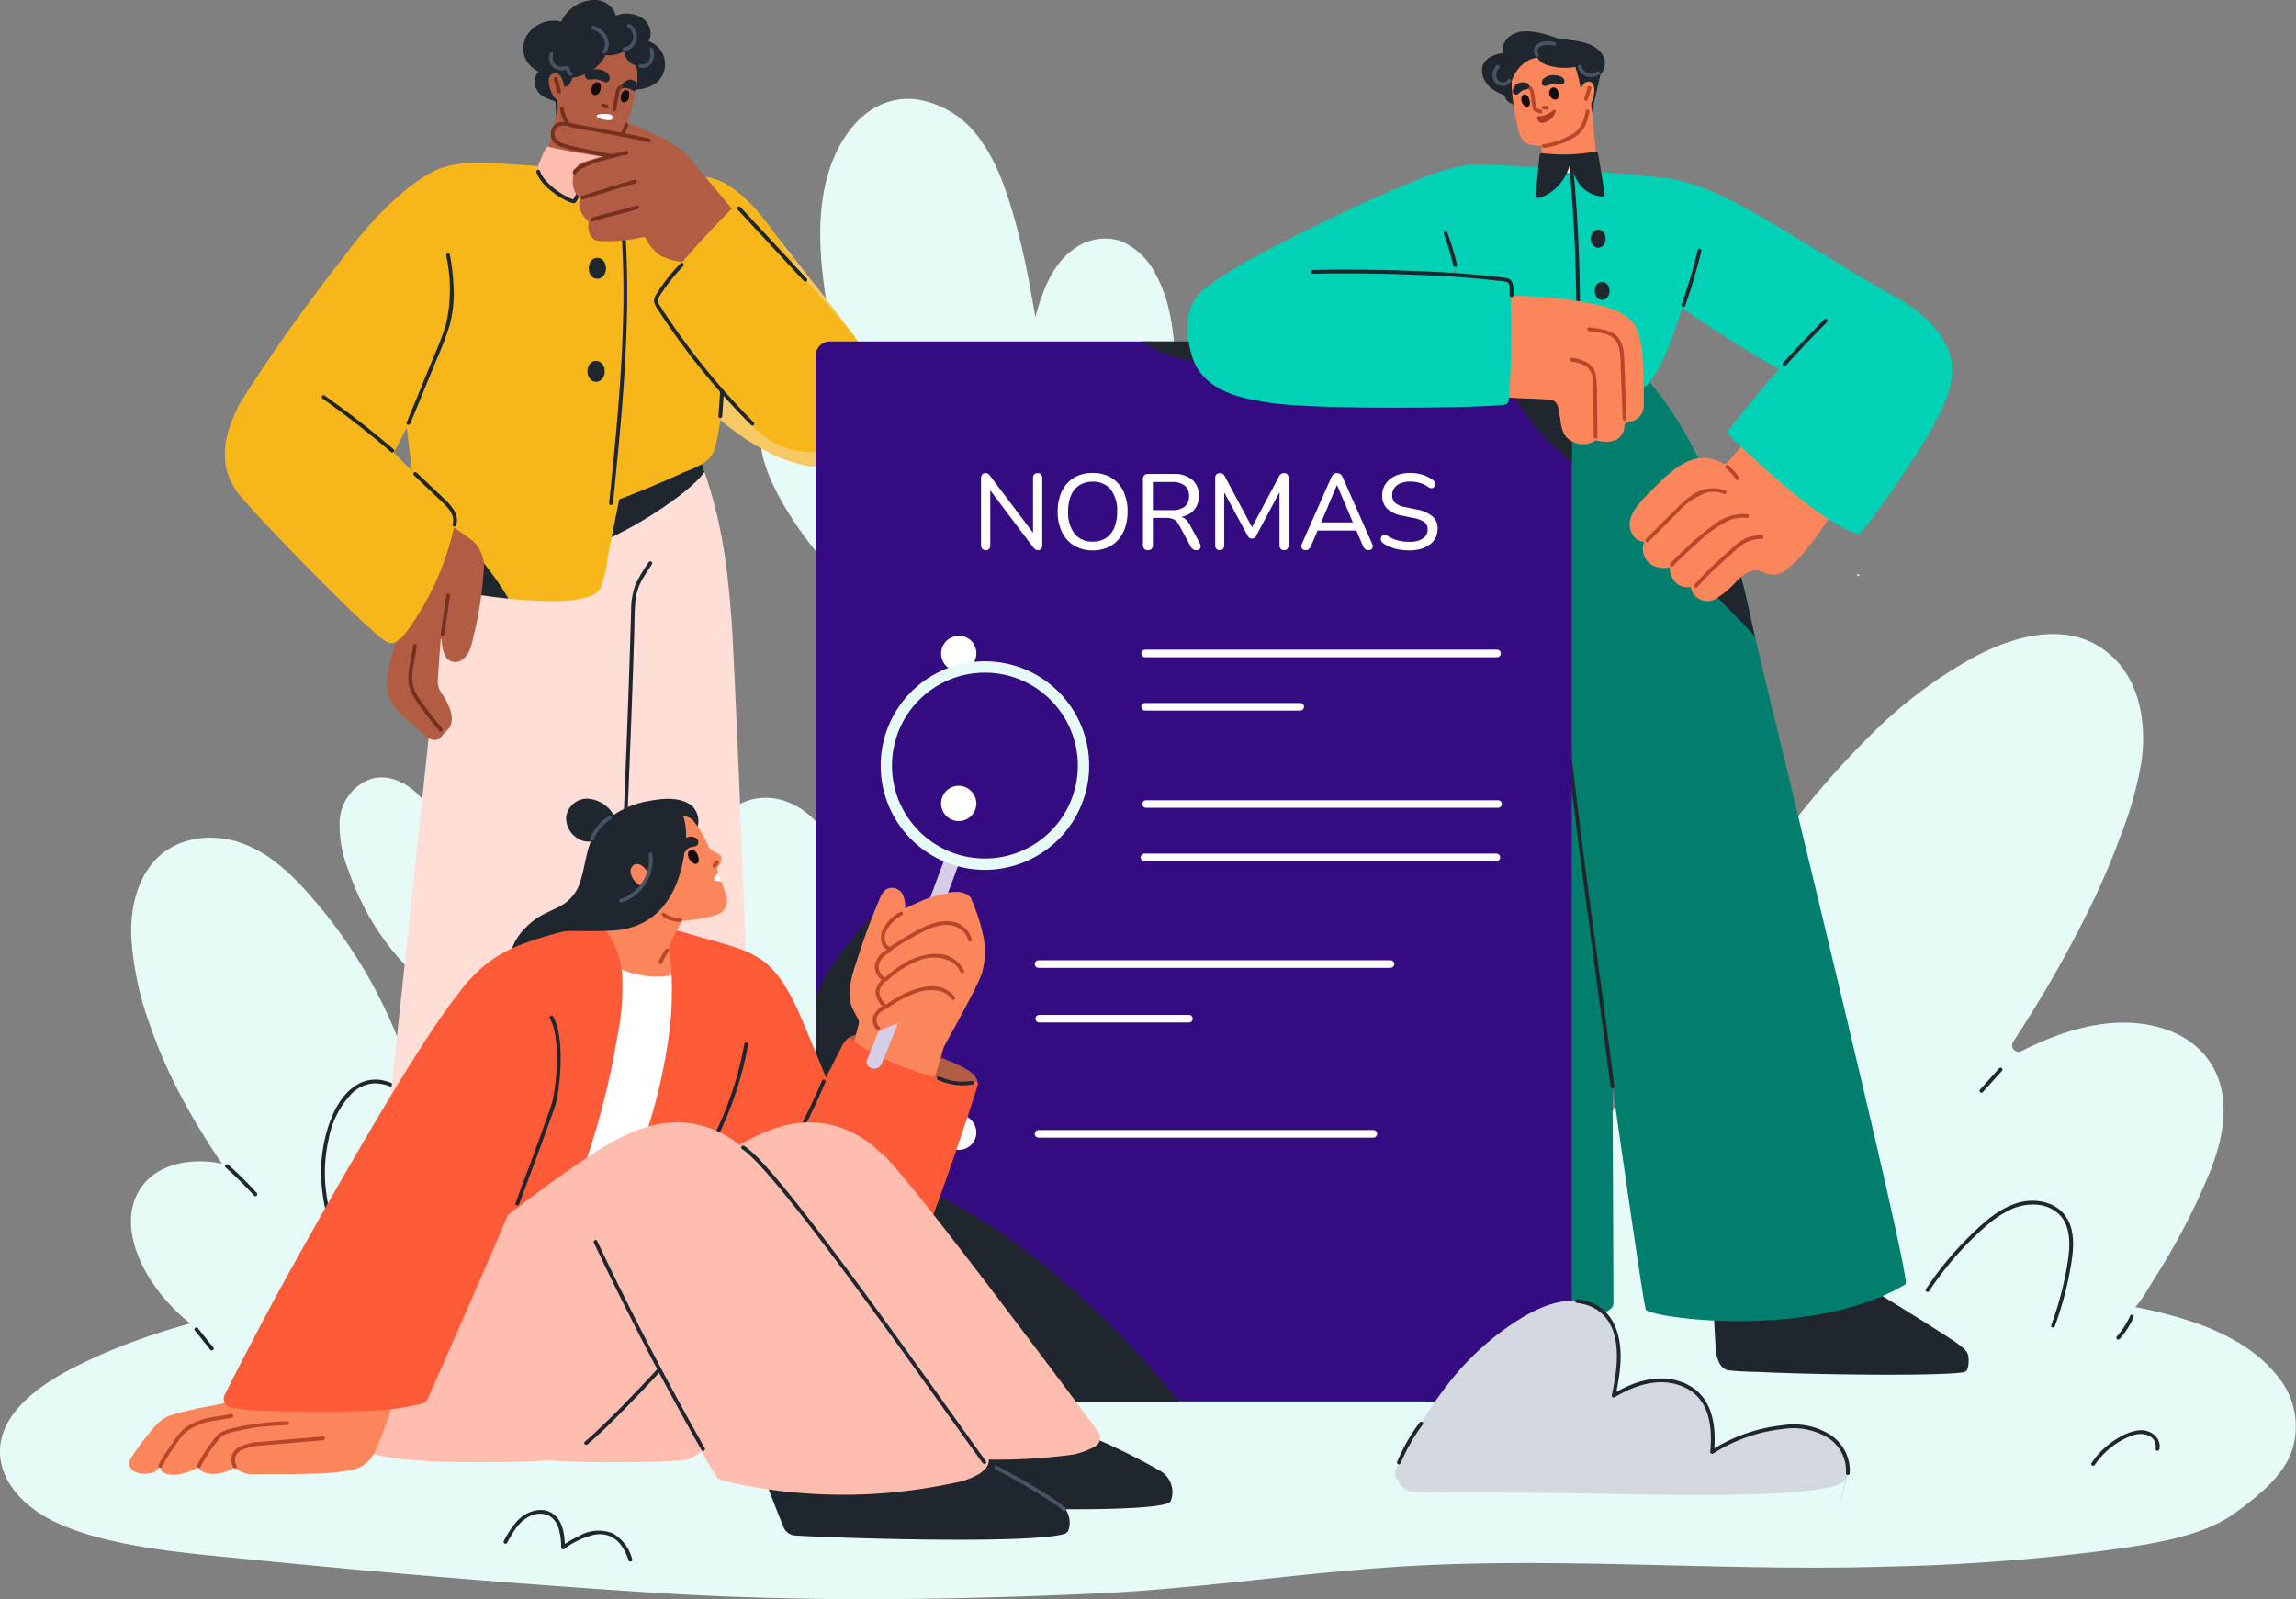<svg id="Grupo_1106835" data-name="Grupo 1106835" xmlns="http://www.w3.org/2000/svg" xmlns:xlink="http://www.w3.org/1999/xlink" width="343.172" height="239.014" viewBox="0 0 343.172 239.014">
  <rect x="0" y="0" width="343.172" height="239.014" fill="#808080" stroke="none"/>
  <defs>
    <clipPath id="clip-path">
      <rect id="Rectángulo_403559" data-name="Rectángulo 403559" width="343.172" height="239.014" fill="none"/>
    </clipPath>
  </defs>
  <g id="Grupo_1106834" data-name="Grupo 1106834" clip-path="url(#clip-path)">
    <path id="Trazado_877995" data-name="Trazado 877995" d="M340.307,1024.347c-6.606-8.318-20.746-10.5-32.163-11.832-50.308-5.861-102-3.169-152.593-3.3-25.5-.064-51.137-.673-76.568.678-22.425,1.192-47.772,3.325-67.063,12.84-3.716,1.833-7.259,4.022-9.587,6.932-5.131,6.413-1.339,13.523,6.85,17.031,8.05,3.449,19.034,4.241,27.988,5.143q29.651,2.989,59.437,4.925c22.235,1.483,44.846,1.2,67.054.195,14.588-.66,28.808-2.817,43.218-3.866,24.99-1.818,50.19.626,75.257-.161a303.377,303.377,0,0,0,31.947-2.334c6.531-.9,14.813-1.943,19.854-5.6,3.561-2.583,7.166-5.459,8.549-9.163a11.689,11.689,0,0,0-2.181-11.491" transform="translate(0 -818.786)" fill="#e6fbf8"/>
    <path id="Trazado_877996" data-name="Trazado 877996" d="M665.479,134.547c.189-5.36.224-10.73.054-16.092-.147-4.635-.589-9.441-2.829-13.593a10.519,10.519,0,0,0-5.255-5.139,7.793,7.793,0,0,0-6.83,1.009c-3.41,2.29-4.924,6.4-5.985,10.328-.217-1.2-.432-2.4-.652-3.6a110.653,110.653,0,0,0-2.8-12.24c-1.116-3.678-2.467-7.515-4.769-10.636a14.148,14.148,0,0,0-9.453-6.034c-4.1-.539-7.608,1.362-10.053,4.569-4.668,6.124-4.891,14.428-4.045,21.76a104.452,104.452,0,0,0,3.04,15.7,8.9,8.9,0,0,0-4.116-1.1c-3.693-.026-6.558,2.779-7.732,6.09-1.332,3.755.013,7.865,1.709,11.259,3.345,6.692,8.48,12.343,13.648,17.671a22.728,22.728,0,0,0,4.114,3.879c1.915,1.157,4.026.738,6.006.017a60.829,60.829,0,0,0,10.273-5.4,74.491,74.491,0,0,1,23.664-9.186,2.354,2.354,0,0,0,1.728-2.269q-.281-2.6-.562-5.2a2.486,2.486,0,0,0,.847-1.79" transform="translate(-489.879 -63.685)" fill="#e6fbf8"/>
    <path id="Trazado_877997" data-name="Trazado 877997" d="M582.219,669.37A72.484,72.484,0,0,0,575.8,645.5c-1.482-3.261-3.139-6.664-5.765-9.175-2.82-2.7-6.692-3.944-10.4-2.351-8.041,3.452-7.487,14.09-6.383,21.262a47.621,47.621,0,0,0,8.856,20.98,2.6,2.6,0,0,0-1.577,2.377,2.661,2.661,0,0,0,2.636,2.636,39.643,39.643,0,0,0,12.291-2.563c1.906-.742,3.9-1.519,5.221-3.155a8.414,8.414,0,0,0,1.548-6.142" transform="translate(-448.567 -514.035)" fill="#e6fbf8"/>
    <path id="Trazado_877998" data-name="Trazado 877998" d="M293.826,645.735a67.181,67.181,0,0,0-5.024-14.208,63.721,63.721,0,0,0-3.5-6.3,27.9,27.9,0,0,0-4.346-5.777c-1.894-1.737-4.457-2.923-7.038-2.042a7.064,7.064,0,0,0-4.479,6.23,18.208,18.208,0,0,0,1.351,7.461,39.827,39.827,0,0,0,2.8,6.338,38.031,38.031,0,0,0,9.835,11.549,3.143,3.143,0,0,0,2.336.714,2.79,2.79,0,0,0,2.021.28l4.2-1a2.683,2.683,0,0,0,1.841-3.243" transform="translate(-218.672 -500.919)" fill="#e6fbf8"/>
    <path id="Trazado_877999" data-name="Trazado 877999" d="M153.357,718.26l-6.694-15.426a1.848,1.848,0,0,0-.306-.479,73.148,73.148,0,0,0-15.614-28.78c-3-3.413-6.485-6.709-10.941-8.046-4.289-1.286-9.4-.486-12.433,3.027-2.7,3.136-3.509,7.365-3.33,11.409a46.518,46.518,0,0,0,2.711,12.819,77.426,77.426,0,0,0,5.564,12.383c1.618,2.922,3.39,5.748,5.262,8.51q-.393-.078-.788-.143c-4.407-.712-9.726.334-11.9,4.732-2.035,4.114-.331,9.067,1.982,12.71,4.167,6.559,11.256,10.6,17.986,14.07,2.45,1.265,4.871,1.911,7.465.605a15.035,15.035,0,0,0,2.355-1.62q1.693-1.305,3.371-2.631,5.646-4.474,11.053-9.238,1.486-1.309,2.954-2.64a13.415,13.415,0,0,0,2.589-2.718c1.766-2.871-.114-5.846-1.286-8.546" transform="translate(-84.402 -539.751)" fill="#e6fbf8"/>
    <path id="Trazado_878000" data-name="Trazado 878000" d="M258.3,882.43a27.7,27.7,0,0,1-2.525-8.148,22.715,22.715,0,0,1,.311-8.429,13.315,13.315,0,0,1,3.565-6.916,5.169,5.169,0,0,1,3.313-1.41,6.673,6.673,0,0,1,3.791,1.284,16.559,16.559,0,0,1,3.161,2.889,23.177,23.177,0,0,1,2.55,3.517q.281.476.54.965c.171.321.658.036.488-.285A24.128,24.128,0,0,0,271,862.116a19.9,19.9,0,0,0-3.136-3.19,8.647,8.647,0,0,0-3.849-1.884,5.439,5.439,0,0,0-3.786.752c-2.286,1.424-3.554,4.086-4.324,6.57a22.468,22.468,0,0,0-.834,8.759,27.855,27.855,0,0,0,2.268,8.575q.226.513.472,1.017c.159.327.646.041.488-.285" transform="translate(-206.959 -695.614)" fill="#1f262e"/>
    <path id="Trazado_878001" data-name="Trazado 878001" d="M1320.979,567.5c-2.517-3.935-6.959-5.7-11.467-6.032-4.885-.357-9.649.976-14.091,2.9q-1.375.6-2.708,1.285a.977.977,0,0,1-1.272-1.4,179.855,179.855,0,0,0,12.154-21.431c1.483-3.167,2.842-6.4,4.036-9.684a55.523,55.523,0,0,0,2.941-10.456c.97-6.353-.33-13.633-6.1-17.377-5.631-3.653-12.9-1.633-18.392,1.218a68.162,68.162,0,0,0-15.745,11.7,137.274,137.274,0,0,0-13.043,14.951c-4.191,5.431-8.2,11.008-11.951,16.751a181.693,181.693,0,0,0-18.719,36.578q-.888,2.419-1.691,4.869c-.417,1.271-6.652,14.067-3.945,14.877,1.416.424,63.8-.111,76.985.137,1.624.031,3.248.065,4.872.092a10.6,10.6,0,0,0,4.134-.526c2.721-1.085,4.212-4.109,5.677-6.464a98.9,98.9,0,0,0,8.318-16.073c1.954-5,3.087-11.1.008-15.915" transform="translate(-990.542 -408.566)" fill="#e6fbf8"/>
    <path id="Trazado_878002" data-name="Trazado 878002" d="M1682.123,1043.748a12.024,12.024,0,0,1-1.991,3.1c-.241.271.158.672.4.4a12.489,12.489,0,0,0,2.079-3.218.291.291,0,0,0-.1-.386.285.285,0,0,0-.386.1" transform="translate(-1363.729 -847.115)" fill="#1f262e"/>
    <path id="Trazado_878003" data-name="Trazado 878003" d="M1574.369,847.558l-2.871,3.185c-.243.269.155.67.4.4l2.871-3.185c.243-.269-.155-.67-.4-.4" transform="translate(-1275.548 -687.903)" fill="#1f262e"/>
    <path id="Trazado_878004" data-name="Trazado 878004" d="M1529.115,966.636a48.305,48.305,0,0,1,5.475-6.836c1-1.035,2.034-2.034,3.126-2.966a15.7,15.7,0,0,1,3.472-2.34c2.154-1.012,4.9-1.206,6.9.284,2.13,1.59,2.144,4.521,1.82,6.907a47.942,47.942,0,0,1-2.162,8.95q-.187.55-.387,1.1c-.125.342.421.489.545.15a50.96,50.96,0,0,0,2.447-9.368c.408-2.531.62-5.546-1.255-7.581-1.706-1.852-4.566-2.161-6.87-1.444-2.8.871-5.072,2.973-7.118,4.988a48.922,48.922,0,0,0-5.842,6.938q-.323.465-.635.937c-.2.3.288.587.488.285" transform="translate(-1240.772 -773.672)" fill="#1f262e"/>
    <path id="Trazado_878005" data-name="Trazado 878005" d="M178.763,924.71a53.032,53.032,0,0,1,4.248,4.211c.244.271.642-.13.4-.4a53.056,53.056,0,0,0-4.248-4.211c-.271-.24-.672.158-.4.4" transform="translate(-145.03 -750.217)" fill="#1f262e"/>
    <path id="Trazado_878006" data-name="Trazado 878006" d="M154.475,1054.21l2.306,2.886a.284.284,0,0,0,.4,0,.289.289,0,0,0,0-.4l-2.306-2.885a.284.284,0,0,0-.4,0,.289.289,0,0,0,0,.4" transform="translate(-125.325 -855.328)" fill="#1f262e"/>
    <path id="Trazado_878007" data-name="Trazado 878007" d="M493.669,100.017c-1.315-1.635-7.817-4.321-9.225-4.81a1.531,1.531,0,0,0-2.181,1.265,2.863,2.863,0,0,0,1.191,2.613.624.624,0,0,0,.052.267c.674,1.571,2.822,1.989,4.334,2.153,1.443.157,3.622.491,4.778-.609a.581.581,0,0,0,.147-.219c.442-.128,1.27-.206.9-.661" transform="translate(-391.441 -77.182)" fill="#b35c44"/>
    <path id="Trazado_878008" data-name="Trazado 878008" d="M571.785,185.758a27.435,27.435,0,0,0-3.862-6.377q-2.327-3.112-4.761-6.143c-3.25-4.048-6.077-7.9-9.6-11.709-.434-.47-5.031.16-5.655,1.523a14.333,14.333,0,0,0-.786,2.238q-.426,1.581-.791,3.178a91.122,91.122,0,0,0-2,12.945q-.3,3.673-.3,7.361a.361.361,0,0,0,.427.36.329.329,0,0,0,.03.479c3.422,3.09,6.909,6.214,10.968,8.454a23.61,23.61,0,0,0,6.363,2.473c7.867,1.7,12.383-8.568,9.975-14.783" transform="translate(-441.592 -130.99)" fill="#f7c965"/>
    <path id="Trazado_878009" data-name="Trazado 878009" d="M500.657,1021.151q-9.392-5.8-18.963-11.31a1.919,1.919,0,0,0-.236-.113,1.374,1.374,0,0,0-.905-.622,34.451,34.451,0,0,0-6.187-.523,19.166,19.166,0,0,0-5.929.671c-1.91.682-2.369,2.429-2.466,4.266-.114,2.155-.216,4.312-.325,6.468-.09,1.8-.687,4.316,1.02,5.545,1.479,1.064,3.833.727,5.553.774q6.446.174,12.9.195c4.82.016,11.119-.069,15.938-.18,1.478-.034.659-4.518-.4-5.17" transform="translate(-377.831 -818.68)" fill="#1f262e"/>
    <path id="Trazado_878010" data-name="Trazado 878010" d="M352.2,1014.721q-10.123-6.255-20.439-12.19a2.028,2.028,0,0,0-.254-.122,1.483,1.483,0,0,0-.975-.671,37.157,37.157,0,0,0-6.668-.564,20.661,20.661,0,0,0-6.391.723c-2.058.735-2.553,2.618-2.658,4.6-.123,2.323-.233,4.648-.35,6.971-.1,1.935-.741,4.652,1.1,5.976,1.594,1.147,4.131.784,5.985.834q6.948.188,13.9.21c5.2.017,11.984-.074,17.178-.194,1.593-.037.71-4.87-.427-5.572" transform="translate(-255.104 -812.667)" fill="#1f262e"/>
    <path id="Trazado_878011" data-name="Trazado 878011" d="M451.367,382.72c-.669-8.143-1.452-15.039-5.1-24.588-.07-.182-2.379.923-2.525.844a1.215,1.215,0,0,0-1.677-.727l-17.655,7.925a.88.88,0,0,0-.218,1.536c-.813-.1-1.727.673-1.185,1.5l3.587,5.5q-.374,21.211-1.212,42.412-.871,21.964-2.246,43.909-.774,12.359-1.708,24.709a1.041,1.041,0,0,0,.829.979c9.082,1.588,23.221,1.247,32.25-.574,1.41-.284-2.511-95.819-3.137-103.435" transform="translate(-342.076 -290.684)" fill="#feded7"/>
    <path id="Trazado_878012" data-name="Trazado 878012" d="M337.47,362.65a44.106,44.106,0,0,0-1.38-8.343c-.624-2.412-1.776-4.422-4.312-5.288-2.6-.887-5.763-.476-8.374.159a33.677,33.677,0,0,0-8.1,3.318,56.465,56.465,0,0,0-7.181,4.487c-1.956,1.493-3.321,6.765-3.148,6.987-1.9,20.5-11.406,108.432-11.551,109.574s-.194,3.459-.28,4.638c-.114,1.558,4.5,1.134,6.647,1.252q4.063.223,8.134.245c5.55.029,13.95-.2,19.474-.719.932-.089,4.718-101.523,5.026-103.9a16,16,0,0,1,1.954-6.2,18.854,18.854,0,0,1,1.842-2.338,5.208,5.208,0,0,0,1.25-3.875" transform="translate(-237.947 -282.889)" fill="#feded7"/>
    <path id="Trazado_878013" data-name="Trazado 878013" d="M434.077,6.148a2.321,2.321,0,0,0,.312-1.11,2.87,2.87,0,0,0-.982-2.15,4.309,4.309,0,0,0-4.206-.556A3.324,3.324,0,0,0,425.563.017a5.525,5.525,0,0,0-4.529,3.213,4.733,4.733,0,0,0-5.249,2.241,3.8,3.8,0,0,0-.049,3.436,4.441,4.441,0,0,0,1.857,1.77,2.526,2.526,0,0,0-.453,2.113c.326,1.387,1.561,1.892,2.794,2.285a.364.364,0,0,1,.253.338,19.63,19.63,0,0,0,.291,3.307.906.906,0,0,0,.415,1.3c2.167.892,4.223-.494,5.634-2.056a20.4,20.4,0,0,0,3.239-4.731c2.428.477,5.755.146,6.619-2.541a3.646,3.646,0,0,0-2.309-4.54" transform="translate(-337.145 0)" fill="#1f262e"/>
    <path id="Trazado_878014" data-name="Trazado 878014" d="M432.181,373.927c1.015-.342,2.032-.677,3.039-1.042a48.2,48.2,0,0,0,5.432-2.431c1.662-.848,3.292-1.761,4.868-2.761,1.56-.99,6.286-4.071,7.959-6.482-.338-1-.7-2.021-1.109-3.08-.07-.182-2.379.923-2.525.844a1.215,1.215,0,0,0-1.677-.727l-17.655,7.925a.88.88,0,0,0-.218,1.536c-.813-.1-1.727.673-1.185,1.5l3.071,4.713" transform="translate(-348.183 -290.684)" fill="#1f262e"/>
    <path id="Trazado_878015" data-name="Trazado 878015" d="M340.04,143.033a34.818,34.818,0,0,0-4.1-6,19.79,19.79,0,0,0-5.323-4.746c-2.249-1.221-4.763-1.22-7.254-1.181-2.721.042-25.416-1.847-28.515-1.9-2.795-.045-5.635.1-8.153,1.441-2.3,1.223-7.429,4.931-12.848,12.354-.437.6,2,.931,2.559,1.069a6.371,6.371,0,0,0,1.468,2.145A26.867,26.867,0,0,0,281.2,149.5c.926.776-.953.748.034,1.441.727,10.435,2.107,19.98,3.316,30.37q.626,5.384,1.339,10.756c-.209.527,16.535,3.685,23.036,2.324,1.261-.264,2.525-.508,3.138-1.773a19.077,19.077,0,0,0,1.021-4.505l1.711-8.6q2.494-.946,4.956-1.977,2.106-.887,4.186-1.835c1.853-.847,4.335-1.455,5.08-3.585a34.57,34.57,0,0,0,1.068-6.11q.7-4.593,1.3-9.2.349-2.67.664-5.344a65.662,65.662,0,0,0,8.618-6.834.935.935,0,0,0-.624-1.59" transform="translate(-222.244 -104.877)" fill="#f7b71b"/>
    <path id="Trazado_878016" data-name="Trazado 878016" d="M372.963,434.044a12.5,12.5,0,0,1,.2,2.672,27.908,27.908,0,0,1-.527,4.29c1.792.289,3.8.566,5.825.777a37.441,37.441,0,0,0-2.649-3.957c-.942-1.265-1.925-2.5-2.845-3.782" transform="translate(-302.471 -352.32)" fill="#1f262e"/>
    <path id="Trazado_878017" data-name="Trazado 878017" d="M433.788,84.925q2,.36,4.02.55,1.3.122,2.61.168c0-.014,0-.03,0-.044q.125-1.27.251-2.54.238-2.411.476-4.822a.654.654,0,0,0-.013-.861,10.068,10.068,0,0,0-2.414-2.3,22.271,22.271,0,0,0-3.393-1.508.918.918,0,0,0-.307-.08c-.342-.592-1.378-.689-1.543.149q-1.062,5.391-2.611,10.664,1.45.363,2.921.627" transform="translate(-349.741 -59.274)" fill="#b35c44"/>
    <path id="Trazado_878018" data-name="Trazado 878018" d="M452.966,24.84a11,11,0,0,0-3.975-3.168,1.112,1.112,0,0,0-.458-.128,3.837,3.837,0,0,0-2.693-.083,4.858,4.858,0,0,0-2.954,2.917,14.149,14.149,0,0,0-.782,4.766,24.407,24.407,0,0,0,.312,5.515c.435,2.289,3.416,3.251,5.445,3.64.978.187,2.335.6,3.2.045,1.525-.983,2.859-7.559,2.964-8.551a6.959,6.959,0,0,0-1.059-4.955" transform="translate(-358.837 -17.255)" fill="#b35c44"/>
    <path id="Trazado_878019" data-name="Trazado 878019" d="M444.853,16.279a.879.879,0,0,0-.576.058.126.126,0,0,1-.154-.05,3.941,3.941,0,0,0-2.226-1.449c-2.74-.721-10.041,1.644-10.561,6.726a.7.7,0,0,0,.692.805.122.122,0,0,1,.073.03.974.974,0,0,0,.128.093c.168.1.337.2.509.3a.128.128,0,0,1,.063.088,2.879,2.879,0,0,0,.8,1.657,1.085,1.085,0,0,0,1.642-.033,2.478,2.478,0,0,0,.4-.858.128.128,0,0,1,.107-.092,7.049,7.049,0,0,0,2.327-.811,5.648,5.648,0,0,0,2.5-2.491.128.128,0,0,1,.123-.073,4.419,4.419,0,0,0,2.488-.485.131.131,0,0,1,.2.08,2.917,2.917,0,0,0,.8,1.409,1.97,1.97,0,0,0,2.745.058c1.464-1.531-.384-4.5-2.083-4.964" transform="translate(-350.117 -11.941)" fill="#1f262e"/>
    <path id="Trazado_878020" data-name="Trazado 878020" d="M437.725,59.169c-.24-.669-.636-1.242-1.306-1.069-1.033.268-.807,1.623-.517,2.445.269.76.911,2.078,1.794,1.362a1.57,1.57,0,0,0,.328-1.511,7.322,7.322,0,0,0-.3-1.228" transform="translate(-353.631 -47.135)" fill="#b35c44"/>
    <path id="Trazado_878021" data-name="Trazado 878021" d="M444.433,84.912a5.528,5.528,0,0,0,2.263,3.714,10.839,10.839,0,0,0,4.668,1.794c.355.065.508-.479.15-.545a10.769,10.769,0,0,1-4.36-1.609A4.976,4.976,0,0,1,445,84.912c-.041-.357-.607-.361-.565,0" transform="translate(-360.752 -68.706)" fill="#75311e"/>
    <path id="Trazado_878022" data-name="Trazado 878022" d="M470.825,65.709a.473.473,0,0,0-.324-.357.7.7,0,0,0-.66.162,1.176,1.176,0,0,0-.308.5,1.062,1.062,0,0,0,.085,1.06c.311.333.837.088,1.035-.261a1.754,1.754,0,0,0,.171-1.109" transform="translate(-381.048 -53.024)" fill="#140b0d"/>
    <path id="Trazado_878023" data-name="Trazado 878023" d="M485.025,158.308a135.69,135.69,0,0,1,.635,17.654c-.142,5.876-.572,11.74-1.105,17.592-.3,3.315-.638,6.626-.974,9.937-.037.361.529.359.565,0,.6-5.88,1.192-11.763,1.6-17.66.406-5.853.629-11.723.481-17.59-.083-3.318-.287-6.632-.639-9.932-.038-.358-.6-.362-.565,0" transform="translate(-392.529 -128.282)" fill="#1f262e"/>
    <path id="Trazado_878024" data-name="Trazado 878024" d="M493.964,71.957a.444.444,0,0,0-.294-.34.612.612,0,0,0-.6.155,1.136,1.136,0,0,0-.28.482,1.054,1.054,0,0,0,.077,1.01c.282.317.76.083.94-.25a1.745,1.745,0,0,0,.156-1.057" transform="translate(-399.933 -58.111)" fill="#140b0d"/>
    <path id="Trazado_878025" data-name="Trazado 878025" d="M439.474,61.509a10.571,10.571,0,0,1,.52,1.881.285.285,0,0,0,.347.2.289.289,0,0,0,.2-.347,10.582,10.582,0,0,0-.52-1.881.29.29,0,0,0-.347-.2.285.285,0,0,0-.2.347" transform="translate(-356.717 -49.638)" fill="#75311e"/>
    <path id="Trazado_878026" data-name="Trazado 878026" d="M488.134,65.169a8.461,8.461,0,0,0-1.117.633,1.484,1.484,0,0,0-.438.98c-.157.789-.292,1.582-.454,2.369-.073.355.472.506.545.15.148-.724.275-1.451.416-2.177.032-.166.064-.333.1-.5a.643.643,0,0,1,.167-.376,3.174,3.174,0,0,1,.519-.293l.548-.3c.319-.175.034-.663-.285-.488" transform="translate(-394.59 -52.868)" fill="#75311e"/>
    <path id="Trazado_878027" data-name="Trazado 878027" d="M439.316,120.731c-.066-.778-.15-1.555-.226-2.332a.323.323,0,0,0,0-.164c-.016-.055-7.391-1.039-10.62-1.908-.241-.065-.9,1.482-1.124,2.072a2.628,2.628,0,0,0-.312,1.671c.765,2.44,5.169,4.792,5.427,4.379.328-.526.925-1.792,1.226-2.334q.666-1.2,1.236-2.451a.14.14,0,0,1,.267.044q.246,2.38.728,4.73a.277.277,0,0,0,.165.416c.663.187,1.2-.363,1.631-.761a6.106,6.106,0,0,0,1.233-1.437,3.209,3.209,0,0,0,.37-1.925" transform="translate(-346.586 -94.423)" fill="#febdaf"/>
    <path id="Trazado_878028" data-name="Trazado 878028" d="M477.639,82.807l.069.007-.075-.01a1.035,1.035,0,0,1,.256.069l-.067-.028a1.048,1.048,0,0,1,.166.089.283.283,0,0,0,.415-.319.31.31,0,0,0-.13-.169,1.3,1.3,0,0,0-.634-.2.283.283,0,0,0-.2.482l.057.044a.281.281,0,0,0,.143.039" transform="translate(-387.477 -66.757)" fill="#75311e"/>
    <path id="Trazado_878029" data-name="Trazado 878029" d="M211.871,161.048c-5.143,4.245-18.153,22.241-23.109,30.511q.055.543.126,1.082a50.9,50.9,0,0,0,1.59,7.361c.539,1.883,1.16,3.743,1.846,5.577a78.1,78.1,0,0,0,8.261,6.692c.754.542-.2,4.952.721,4.6a4.879,4.879,0,0,0,1.961-1.966c1.321-1.888,19.979-37.528,20.051-40.056.07-2.432-10.933-14.224-11.448-13.8" transform="translate(-153.221 -130.716)" fill="#f7b71b"/>
    <path id="Trazado_878030" data-name="Trazado 878030" d="M435.368,137.994a1.267,1.267,0,0,1-.346-.049.549.549,0,0,1-.369-.319.58.58,0,0,1-.013-.4c-.28-1.374-.5-2.773-.66-4.166-.328.69-.673,1.364-1.03,2.008-.116.21-.282.538-.457.885-.281.557-.571,1.133-.776,1.462a.446.446,0,0,1-.481.173c-.978-.125-4.72-2.273-5.455-4.617a.282.282,0,0,1,.539-.169c.659,2.1,4.264,4.142,4.97,4.227.191-.323.459-.855.7-1.329.178-.352.345-.685.467-.9.429-.775.842-1.593,1.227-2.432a.422.422,0,0,1,.8.133c.162,1.57.406,3.152.724,4.7a.281.281,0,0,1-.03.195c.434.123.8-.175,1.267-.607l.092-.084a5.893,5.893,0,0,0,1.178-1.368,2.913,2.913,0,0,0,.334-1.761.282.282,0,1,1,.563-.048,3.452,3.452,0,0,1-.406,2.088,6.4,6.4,0,0,1-1.288,1.506l-.089.082a2.309,2.309,0,0,1-1.463.791" transform="translate(-345.602 -107.242)" fill="#1f262e"/>
    <path id="Trazado_878031" data-name="Trazado 878031" d="M460.869,103.614a4.678,4.678,0,0,0-2.544-1.537c-4.227-.947-15.8-3.517-16.325-3.37a1.478,1.478,0,0,0-.684,2.372,2.845,2.845,0,0,0,1.737.937c.828.192,6.087,1.253,6.106,1.257a29.574,29.574,0,0,0-4.579,1.3,3.591,3.591,0,0,0-1.014,2.713,3.341,3.341,0,0,0,.431,1.733c.155.26.442.444.588.689.164.275-.761,1.623,1.36,3.566-.289,1.169.2,2.784,1.542,2.86a22.18,22.18,0,0,0,6.5-.582.458.458,0,0,1,.525.25,6.343,6.343,0,0,0,2.186,2.531,8.794,8.794,0,0,0,3.112.908c-.058-.079,1.895,1.649,2.39,2.1a96.625,96.625,0,0,0,6.768-7.86c.139-.148-5.69-7.039-8.095-9.868" transform="translate(-357.949 -80.117)" fill="#b35c44"/>
    <path id="Trazado_878032" data-name="Trazado 878032" d="M467.7,55.57a2.3,2.3,0,0,0-1.759-.607c-.464.023-1.381.183-1.577.709a.664.664,0,0,0,.448.819,2.465,2.465,0,0,0,.87-.058,3.971,3.971,0,0,1,1.613.443.569.569,0,0,0,.743-.549,1.046,1.046,0,0,0-.338-.757" transform="translate(-376.908 -44.612)" fill="#1f262e"/>
    <path id="Trazado_878033" data-name="Trazado 878033" d="M500.385,70.41c-.021-.008-.037-.006.019.008l-.009,0-.009,0" transform="translate(-406.155 -57.149)" fill="#1f262e"/>
    <path id="Trazado_878034" data-name="Trazado 878034" d="M496.112,64.112a.962.962,0,0,0-.22-.587,1.053,1.053,0,0,0-1.2-.2c-.29.114-.964.511-.7.98.134.24.321.191.551.193a1.384,1.384,0,0,1,.657.183c.165.089.335.232.534.207.325-.04.406-.461.386-.774" transform="translate(-400.927 -51.319)" fill="#1f262e"/>
    <path id="Trazado_878035" data-name="Trazado 878035" d="M476.132,90.9a.567.567,0,0,0-.288-.339c-.317-.167-2.126-.207-2.126.144a.292.292,0,0,0,.074.186c.328.385,2.539.827,2.34.009" transform="translate(-384.524 -73.406)" fill="#fff"/>
    <path id="Trazado_878036" data-name="Trazado 878036" d="M492.91,97.851c-.031.128-.068.255-.111.38q-.028.082-.06.162c-.012.031-.024.061-.037.092.025-.059-.016.036-.021.046a4.343,4.343,0,0,1-.376.667.284.284,0,0,0,.1.386.289.289,0,0,0,.386-.1A4.554,4.554,0,0,0,493.455,98a.283.283,0,1,0-.545-.15" transform="translate(-399.58 -79.26)" fill="#75311e"/>
    <path id="Trazado_878037" data-name="Trazado 878037" d="M451.933,99.263c-2.776-.638-5.575-1.167-8.377-1.678q-1.059-.193-2.119-.384c-.666-.12-1.324-.312-1.993-.4a2.1,2.1,0,0,0-1.592.306,1.709,1.709,0,0,0-.647,1.066,2.05,2.05,0,0,0,.245,1.39,2.246,2.246,0,0,0,1.319.92c.343.122.491-.424.15-.545a1.63,1.63,0,0,1-1.008-.706,1.455,1.455,0,0,1-.152-.96,1.128,1.128,0,0,1,.669-.85,2.835,2.835,0,0,1,1.672.089c1.224.3,2.481.473,3.719.7s2.5.463,3.743.708c1.411.278,2.818.572,4.219.894.354.081.5-.463.15-.545" transform="translate(-354.862 -78.544)" fill="#75311e"/>
    <path id="Trazado_878038" data-name="Trazado 878038" d="M462.583,119.806a38.671,38.671,0,0,0-5.453,1.5,6.763,6.763,0,0,0-2.187,1.148,1.068,1.068,0,0,0-.342.5.283.283,0,0,0,.545.15c.014-.056.032-.063,0-.007.015-.025.03-.052.044-.078.046-.085-.034.025.029-.038.031-.032.06-.065.092-.1s.079-.07.119-.1c.056-.047-.031.022.021-.017l.087-.063a4.579,4.579,0,0,1,.4-.249,15.809,15.809,0,0,1,3.327-1.249c1.144-.328,2.3-.6,3.465-.856.355-.077.2-.622-.15-.545" transform="translate(-368.999 -97.242)" fill="#75311e"/>
    <path id="Trazado_878039" data-name="Trazado 878039" d="M452.361,115.2c-.333-.043-.827-.128-1.218-.2q-.866-.154-1.728-.327c-1.155-.23-2.311-.47-3.451-.768-.217-.057-.434-.116-.649-.184-.077-.024-.153-.051-.228-.078l-.042-.016c-.068-.027.054.024-.006,0-.025-.011-.049-.023-.072-.036-.32-.173-.6.314-.285.488a4.31,4.31,0,0,0,.917.315c.517.142,1.04.264,1.563.382q1.823.411,3.663.741c.51.092,1.021.18,1.535.248.153.02.281-.144.282-.282a.289.289,0,0,0-.282-.282" transform="translate(-360.842 -92.177)" fill="#75311e"/>
    <path id="Trazado_878040" data-name="Trazado 878040" d="M461.321,145.5c1.868-.54,3.711-1.159,5.572-1.72q1.13-.341,2.266-.664a.283.283,0,0,0-.15-.545c-2.081.593-4.139,1.256-6.207,1.9q-.814.252-1.632.488a.283.283,0,0,0,.15.545" transform="translate(-374.178 -115.714)" fill="#75311e"/>
    <path id="Trazado_878041" data-name="Trazado 878041" d="M481.361,445.771a23.444,23.444,0,0,0-1.974,3.328,11.435,11.435,0,0,0-.647,4.077q-.16,5.315-.342,10.63-.393,11.323-.887,22.642-.509,11.753-1.106,23.5-.593,11.682-1.274,23.36-.641,10.964-1.377,21.923-.087,1.284-.175,2.569c-.025.363.54.361.565,0q.743-10.78,1.379-21.566.686-11.521,1.28-23.046.607-11.718,1.127-23.442.5-11.331.916-22.667.193-5.36.361-10.721c.053-1.682.017-3.394.214-5.067a7.944,7.944,0,0,1,1.227-3.36c.393-.63.805-1.247,1.2-1.876.194-.309-.295-.593-.488-.285" transform="translate(-384.411 -361.731)" fill="#1f262e"/>
    <path id="Trazado_878042" data-name="Trazado 878042" d="M319.891,413.93a47.543,47.543,0,0,0-4.97-3.312,1.344,1.344,0,0,0-1.414-.1c-.413-.062-5.507,9.843-5.507,9.843a12.481,12.481,0,0,0,2.33,1.8l-.421,1.632c-2.378,8.987-4.6,12.428-.8,15.949,1.032.956,2.089,1.885,3.133,2.828.777.7,1.652,1.533,2.756.913a10.968,10.968,0,0,1,1.334-1.5c1.144-1.629-.223-4.045-1.1-5.293a3.078,3.078,0,0,1-.549-1.968c.095-1.465.268-4.039.439-6.044a.893.893,0,0,0,.15-.172,5.288,5.288,0,0,0,.638,2.8,1.69,1.69,0,0,0,2.64.2c1.023-.853,1.195-2.2,1.5-3.418a55.325,55.325,0,0,0,1.476-9.461,5.23,5.23,0,0,0-1.633-4.7" transform="translate(-249.248 -333.099)" fill="#b35c44"/>
    <path id="Trazado_878043" data-name="Trazado 878043" d="M468.991,165.393c2.207-.764,4.526-1.139,6.743-1.869.344-.113.2-.659-.15-.545-2.217.73-4.537,1.105-6.743,1.869-.342.118-.195.664.15.545" transform="translate(-380.408 -132.28)" fill="#75311e"/>
    <path id="Trazado_878044" data-name="Trazado 878044" d="M548.1,183.469c-1.382-2.268-17.741-20.416-17.925-20.339a.548.548,0,0,0-.592.1,133.641,133.641,0,0,0-12.345,13.992s6.739,9.486,10.23,13.523a68.98,68.98,0,0,0,5.392,5.792A11.6,11.6,0,0,0,539,199.754c2.295.332,5.194.388,7.16-1.038,1.668-1.21,4.215-5.492,4.182-7.506a16.92,16.92,0,0,0-2.243-7.74" transform="translate(-419.847 -132.379)" fill="#f7b71b"/>
    <path id="Trazado_878045" data-name="Trazado 878045" d="M471.373,1053.56l6.361,3.059a22.271,22.271,0,0,1,2.834,1.49,3.831,3.831,0,0,1,.963.832,4.462,4.462,0,0,1,.526.971,6.417,6.417,0,0,1,.544,2.5.283.283,0,0,0,.565,0,6.676,6.676,0,0,0-.435-2.316,4.42,4.42,0,0,0-1.268-2.026,13.071,13.071,0,0,0-2.722-1.6l-3.35-1.611-3.732-1.795c-.326-.157-.613.33-.285.488" transform="translate(-382.503 -854.77)" fill="#455363"/>
    <path id="Trazado_878046" data-name="Trazado 878046" d="M190.07,284.389c-2.45.7-7.681,3.873-9.12,6.419-4.087,7.234-2.256,11.322-.538,13.677,1.8,2.463,18.918,20.206,22.14,22.23a1.425,1.425,0,0,0,1.966-.34,2.113,2.113,0,0,0,.768-.641,41.69,41.69,0,0,0,7.81-17.909,1.11,1.11,0,0,0-.519-1.149c-4.08-2.441-22.083-22.406-22.507-22.286" transform="translate(-144.874 -230.842)" fill="#f7b71b"/>
    <path id="Trazado_878047" data-name="Trazado 878047" d="M350.669,471.38l-.845,5.772c-.052.355.492.509.545.15l.845-5.772c.052-.355-.492-.509-.545-.15" transform="translate(-283.955 -382.46)" fill="#75311e"/>
    <path id="Trazado_878048" data-name="Trazado 878048" d="M324.833,511.5c-.169,1.81-.857,3.6-.647,5.435a5.737,5.737,0,0,0,.912,2.439c.51.805,1.088,1.572,1.668,2.328.662.863,1.345,1.709,2.03,2.554.229.283.626-.119.4-.4-1.175-1.452-2.36-2.9-3.4-4.456a5.753,5.753,0,0,1-1.022-2.338,8.039,8.039,0,0,1,.129-2.583c.175-.992.406-1.975.5-2.98.034-.362-.531-.359-.565,0" transform="translate(-263.115 -414.972)" fill="#75311e"/>
    <path id="Trazado_878049" data-name="Trazado 878049" d="M523.138,208.728a26.411,26.411,0,0,0-3.673,4.695,1.486,1.486,0,0,0-.209,1.327A6.646,6.646,0,0,0,520,216q.82,1.254,1.675,2.484a107.448,107.448,0,0,0,7.394,9.463q2.228,2.544,4.614,4.943a.283.283,0,0,0,.4-.4,107.009,107.009,0,0,1-7.744-8.687q-1.82-2.28-3.511-4.66-.831-1.169-1.631-2.359-.406-.6-.8-1.214c-.132-.2-.264-.4-.393-.607a1.391,1.391,0,0,1-.267-.635,1.311,1.311,0,0,1,.283-.724c.143-.228.29-.453.44-.677q.45-.67.938-1.313a27.435,27.435,0,0,1,2.142-2.486c.253-.261-.146-.661-.4-.4" transform="translate(-421.424 -169.359)" fill="#1f262e"/>
    <path id="Trazado_878050" data-name="Trazado 878050" d="M328.607,201.381a23.739,23.739,0,0,1,.065,9.88,34.757,34.757,0,0,1-1.72,4.723l-2,4.868-2.254,5.477c-.138.336.408.482.545.15l4.061-9.867a43.839,43.839,0,0,0,1.8-4.771,18.111,18.111,0,0,0,.628-4.97,33.172,33.172,0,0,0-.579-5.641c-.063-.357-.608-.206-.545.15" transform="translate(-261.919 -163.177)" fill="#1f262e"/>
    <path id="Trazado_878051" data-name="Trazado 878051" d="M255.568,314.146q4.12,2.918,8.024,6.124,1.113.914,2.206,1.851c.275.235.676-.163.4-.4q-3.872-3.316-7.974-6.35-1.176-.869-2.37-1.714c-.3-.211-.58.279-.285.488" transform="translate(-207.348 -254.559)" fill="#1f262e"/>
    <path id="Trazado_878052" data-name="Trazado 878052" d="M328.213,375.192l3.71,3.521c1.01.959,2.551,2.213,2.069,3.8-.106.349.439.5.545.15.512-1.684-.836-3.042-1.944-4.094l-3.979-3.778c-.264-.25-.664.149-.4.4" transform="translate(-266.345 -304.16)" fill="#1f262e"/>
    <path id="Trazado_878053" data-name="Trazado 878053" d="M585.209,164.27l7.737,8.34,2.2,2.371c.248.267.647-.133.4-.4l-7.747-8.351-2.19-2.361c-.248-.267-.646.133-.4.4" transform="translate(-474.96 -132.945)" fill="#1f262e"/>
    <path id="Trazado_878054" data-name="Trazado 878054" d="M495.069,19.365a1.739,1.739,0,0,1,.76,1.73,1.572,1.572,0,0,1-1.287,1.236.291.291,0,0,0-.282.282.284.284,0,0,0,.282.282,2.138,2.138,0,0,0,1.832-1.651,2.324,2.324,0,0,0-1.02-2.367c-.3-.2-.587.287-.285.488" transform="translate(-401.198 -15.284)" fill="#455363"/>
    <path id="Trazado_878055" data-name="Trazado 878055" d="M508.515,37.982a1.94,1.94,0,0,1-.1,1.637,1.216,1.216,0,0,1-.532.449.915.915,0,0,1-.644.042.283.283,0,0,0-.15.545,1.65,1.65,0,0,0,1.774-.693,2.442,2.442,0,0,0,.2-2.13.288.288,0,0,0-.347-.2.285.285,0,0,0-.2.347" transform="translate(-411.452 -30.541)" fill="#455363"/>
    <path id="Trazado_878056" data-name="Trazado 878056" d="M469.331,21.015a2.664,2.664,0,0,1,1.633,1.209,1.913,1.913,0,0,1-.063,2c-.206.3.283.583.488.285a2.479,2.479,0,0,0,.089-2.525,3.217,3.217,0,0,0-2-1.517.283.283,0,0,0-.15.545" transform="translate(-380.801 -16.607)" fill="#455363"/>
    <path id="Trazado_878057" data-name="Trazado 878057" d="M435.9,41.69a1.9,1.9,0,0,0,1.024,2.363,2.069,2.069,0,0,0,1.367.06.844.844,0,0,0,.111-.018q.011-.017-.028-.024c-.013-.018-.014-.017-.006,0-.018.014.024.175.032.207a1.06,1.06,0,0,0,.054.157,1.213,1.213,0,0,0,.473.559c.306.2.59-.291.285-.488a.626.626,0,0,1-.277-.422c-.045-.245-.111-.468-.383-.54a1.438,1.438,0,0,0-.642.079,1.3,1.3,0,0,1-.53-.016,1.333,1.333,0,0,1-.937-1.772.285.285,0,0,0-.2-.348.288.288,0,0,0-.347.2" transform="translate(-353.736 -33.672)" fill="#455363"/>
    <path id="Trazado_878058" data-name="Trazado 878058" d="M468.88,287.63a1.689,1.689,0,0,0-.317-.688l-.249-.244a1.038,1.038,0,0,0-.622-.213h-.114a.772.772,0,0,0-.475.134.933.933,0,0,0-.4.322,1.238,1.238,0,0,0-.255.5,1.438,1.438,0,0,0-.106.6l.044.415a1.686,1.686,0,0,0,.317.688l.249.244a1.039,1.039,0,0,0,.622.213h.114a.772.772,0,0,0,.475-.134.93.93,0,0,0,.4-.323,1.238,1.238,0,0,0,.255-.5,1.436,1.436,0,0,0,.106-.6Z" transform="translate(-378.54 -232.544)" fill="#1f262e"/>
    <path id="Trazado_878059" data-name="Trazado 878059" d="M469.867,205.842a1.689,1.689,0,0,0-.317-.688l-.249-.244a1.038,1.038,0,0,0-.622-.213h-.114a.771.771,0,0,0-.475.134.933.933,0,0,0-.4.322,1.238,1.238,0,0,0-.255.5,1.439,1.439,0,0,0-.106.6l.044.415a1.686,1.686,0,0,0,.317.688l.249.244a1.038,1.038,0,0,0,.622.213h.114a.772.772,0,0,0,.474-.134.93.93,0,0,0,.4-.323,1.238,1.238,0,0,0,.255-.5,1.437,1.437,0,0,0,.106-.6Z" transform="translate(-379.341 -166.155)" fill="#1f262e"/>
    <path id="Trazado_878060" data-name="Trazado 878060" d="M570.552,310.122q-.124,1.8-.249,3.608c-.025.363.54.361.565,0q.124-1.8.249-3.608c.025-.363-.54-.361-.565,0" transform="translate(-462.924 -251.511)" fill="#1f262e"/>
    <path id="Trazado_878061" data-name="Trazado 878061" d="M1152.15,1048.21a45.851,45.851,0,0,0-1.327-5.173q-.761-2.677-1.646-5.316c-.148-.443-16.385-1.478-23.772-.6a.625.625,0,0,0-.175.049c-.283-.233-2.6,8.242-2.123,12.292A1.748,1.748,0,0,0,1124.8,1051c4.558.119,18.285.46,21.291.313.866-.042,1.732-.1,2.595-.2a8.094,8.094,0,0,0,2.451-.427,2.125,2.125,0,0,0,1.014-2.486" transform="translate(-911.591 -841.57)" fill="#1f262e"/>
    <path id="Trazado_878062" data-name="Trazado 878062" d="M1396.97,1025.982c-.221-.193-.466-.369-.7-.556-1.535-1.206-14.751-9.331-15.406-9.635-.1-.178-13.372.2-19.789.191a.607.607,0,0,0-.533.305.627.627,0,0,0-1.042.469s.383,9.224.547,10.051c.227,1.144.748,2.351,1.821,2.488,1.784.227,3.63.209,5.426.293,7.394.346,25.448.611,29.62.022a.8.8,0,0,0,.728-.632,4.864,4.864,0,0,0,.063-1.913,2.136,2.136,0,0,0-.731-1.083" transform="translate(-1103.525 -824.495)" fill="#1f262e"/>
    <path id="Trazado_878063" data-name="Trazado 878063" d="M1129.816,311.8q-.456-13.979-1-27.955a.994.994,0,0,0,.269-.949c-.589-2.708.724-5.488-.287-8.168-.933-2.474-3.513-3.482-5.971-3.961-4.9-.954-6.575-1.866-10.353,1.34-.079.067-2.162,7.794-2.422,9.727-11.809,12.132-13.824,62.271-14.167,77.482-.228,10.1.181,50.478.5,52.929.551,4.247,8.3,4.9,11.534,5.367,6.073.879,18.8-.12,22.339-2.953a1.052,1.052,0,0,0,.39-.828c-.022-6.776-.292-85.347-.835-102.033" transform="translate(-889.495 -219.059)" fill="#017e6d"/>
    <path id="Trazado_878064" data-name="Trazado 878064" d="M1194.2,27.976c-1.366-1.673-4.19-1.784-6.223-2.028-2.1-.718-5.386-1.905-7.391-.36a2.4,2.4,0,0,0-.968,2.413c.005.023.013.044.019.066-1.635.251-3.4,1.038-3.161,2.927.229,1.837,1.769,2.811,3.369,3.423a1.228,1.228,0,0,0,.089.359,1.663,1.663,0,0,0,1.139.919.662.662,0,0,0,.444.509q4.929,1.755,9.734,3.828a.683.683,0,0,0,.988-.4l1.934-8.394a2.39,2.39,0,0,0,.027-3.261" transform="translate(-954.949 -20.157)" fill="#1f262e"/>
    <path id="Trazado_878065" data-name="Trazado 878065" d="M1220.19,321.586c-5.944-28.463-16.871-37.168-17.8-38.156-.3-.325-8.956-1.41-13.322-1.3l-3.227.084a14.627,14.627,0,0,0-2.894.151c-1.617.379-2.014,1.958-2.149,3.409a.7.7,0,0,0,.452.766q.317,10.156,1.479,20.258a.959.959,0,0,0,1.283.769c.02.011.039.022.06.033,3.356,1.612,4.235,6.826,4.775,10.367,4.908,32.184,15.08,105.968,15.626,106.79.8,1.2,24.721,4.612,38.821-3.81,1.027-.613-21.839-93.3-23.106-99.363" transform="translate(-958.471 -229.005)" fill="#017e6d"/>
    <path id="Trazado_878066" data-name="Trazado 878066" d="M1349.237,437.378c-.367.309-.73.624-1.072.961a3.289,3.289,0,0,0-.5.562c.867.939,1.754,1.86,2.647,2.774,1.84,1.882,3.706,3.739,5.482,5.68.145.158.288.318.431.477-.294-1.251-.495-2.127-.585-2.56-.828-3.963-1.752-7.541-2.732-10.771-.416.316-.826.64-1.243.956-.822.623-1.638,1.256-2.427,1.921" transform="translate(-1093.92 -352.691)" fill="#1f262e"/>
    <path id="Trazado_878067" data-name="Trazado 878067" d="M1232.861,478.073c.713,9.46,1.714,18.895,2.853,28.312,1.133,9.36,2.4,18.7,3.657,28.048q1.061,7.9,2.085,15.8c.046.356.611.36.565,0-1.2-9.413-2.5-18.813-3.749-28.221-1.24-9.367-2.428-18.743-3.412-28.14q-.826-7.889-1.434-15.8c-.027-.36-.592-.363-.565,0" transform="translate(-1000.731 -387.839)" fill="#1f262e"/>
    <path id="Trazado_878068" data-name="Trazado 878068" d="M1232.067,85.094q-.5-6.42-1.223-12.818a.74.74,0,0,0-1.188-.484.606.606,0,0,0-.764.112q-2.393,2.44-4.7,4.964a.629.629,0,0,0-.554.64q-.035,3.761-.07,7.523a.636.636,0,0,0,.114.384.556.556,0,0,0,.441.344,17.02,17.02,0,0,0,3.334.33c1.095-.008,2.484-.465,3.533-.168a.6.6,0,0,0,.676-.216.555.555,0,0,0,.4-.612" transform="translate(-993.19 -58.147)" fill="#fc865b"/>
    <path id="Trazado_878069" data-name="Trazado 878069" d="M1164.162,138.2a18.383,18.383,0,0,0-4.661-4.132,16.088,16.088,0,0,0-5.941-1.591c-4.853-.56-22.8-1.952-26.784-1.9-3.893.053-7.173,1.459-10.54,3.287a.645.645,0,0,0-.072,1.084c1.281,3.883,3.9,6.984,6.815,9.778a92.245,92.245,0,0,0,6.208,19.088.549.549,0,0,0,.526.344.627.627,0,0,0,.286.128c6.123,1.143,12.258,1.608,18.342.252,1.257-.28,3.045-.253,3.9-1.261,3.169-3.745,6.038-14.734,6.408-16.838,1.775-1.615,3.714-4.825,5.271-6.655a.665.665,0,0,0,.152-.585.684.684,0,0,0,.092-1" transform="translate(-905.795 -105.989)" fill="#01d2b5"/>
    <path id="Trazado_878070" data-name="Trazado 878070" d="M1268.084,224.78a1.448,1.448,0,0,0-.272-.59l-.214-.209a.889.889,0,0,0-.533-.183h-.1a.661.661,0,0,0-.407.115.8.8,0,0,0-.34.277,1.062,1.062,0,0,0-.219.43,1.234,1.234,0,0,0-.091.515l.038.356a1.446,1.446,0,0,0,.272.59l.214.209a.89.89,0,0,0,.533.183h.1a.662.662,0,0,0,.407-.115.8.8,0,0,0,.34-.277,1.057,1.057,0,0,0,.219-.43,1.233,1.233,0,0,0,.091-.515Z" transform="translate(-1027.558 -181.66)" fill="#1f262e"/>
    <path id="Trazado_878071" data-name="Trazado 878071" d="M1210.846,37.682c-1.2-2.322-2.93-4.054-5.623-3.823-3.576.307-5.428,3.282-5.251,6.451a34.973,34.973,0,0,0,.716,5.321c.255,1.2.46,2.908,1.818,3.369,2.06.7,5.488-.091,7.219-1.37,2.7-2,2.5-7.294,1.12-9.948" transform="translate(-974.027 -27.467)" fill="#fc865b"/>
    <path id="Trazado_878072" data-name="Trazado 878072" d="M1204.421,33.91a5.51,5.51,0,0,0-.66-2.886,5.483,5.483,0,0,0-2.281-1.4,13.146,13.146,0,0,0-3.291-.889.609.609,0,0,0-.717-.139,4.388,4.388,0,0,0-3.912.743,7.786,7.786,0,0,0-2.669,4.742.662.662,0,0,0,.389.769c-.034.1-.069.2-.1.3a.673.673,0,0,0,1.3.358c.551-1.882,1.99-3.632,3.971-3.827a2.184,2.184,0,0,0,1.142,1,8.463,8.463,0,0,0,4.5.374,18.781,18.781,0,0,1,.829,3.313c.1.621.941.589,1.229.161a3.906,3.906,0,0,0,.27-2.62" transform="translate(-966.65 -23.061)" fill="#1f262e"/>
    <path id="Trazado_878073" data-name="Trazado 878073" d="M1241.329,129.136a1.246,1.246,0,0,0-1.2-.294,1.463,1.463,0,0,0-.76.881c-.059,0-.118,0-.177.009a.3.3,0,0,0-.288.288.29.29,0,0,0,.288.288,3.047,3.047,0,0,1,1.221.134,1.461,1.461,0,0,0,.613.1.733.733,0,0,0,.554-.326.849.849,0,0,0-.254-1.078" transform="translate(-1005.64 -104.534)" fill="#fee1da"/>
    <path id="Trazado_878074" data-name="Trazado 878074" d="M1254.589,64.814c-.862.14-1.17,1.445-1.305,2.173a.516.516,0,0,0,.149.489c.225.212.046.745.464.986a.836.836,0,0,0,.866-.043c.848-.561,1.418-3.865-.174-3.605" transform="translate(-1017.301 -52.599)" fill="#fc865b"/>
    <path id="Trazado_878075" data-name="Trazado 878075" d="M1245.635,128.879q.6,6.327.86,12.681.26,6.327.182,12.662-.044,3.575-.2,7.147c-.015.364.55.363.565,0q.268-6.35.2-12.708-.07-6.332-.478-12.654-.23-3.568-.567-7.127c-.034-.359-.6-.362-.565,0" transform="translate(-1011.1 -104.394)" fill="#1f262e"/>
    <path id="Trazado_878076" data-name="Trazado 878076" d="M984.153,141.657c-.5-.771-2.509-6.945-3.1-6.767-8.433,2.542-27.7,12.369-30.939,14.363-1.383.851-5.062,3.081-6.087,4.367-1.551,1.947-1.727,4.68-1.392,7.054s1.221,4.536,3.721,5.277c1.612.478,12.867-.211,14.718-.812,3.761-1.219,22.849-16.437,24.972-17.956.6-.426-.865-3.954-1.892-5.527" transform="translate(-765.034 -109.49)" fill="#01d2b5"/>
    <path id="Trazado_878077" data-name="Trazado 878077" d="M1324.508,348.07a1.074,1.074,0,0,0-.274-.49,32.494,32.494,0,0,0-5.318-5.079c-1.637-1.087-3.589-1.92-4.56-3.727a1.014,1.014,0,0,0-1.678-.164,1.111,1.111,0,0,0-.594.411q-1.83,2.423-3.869,4.673a.567.567,0,0,1-.718.1,5.375,5.375,0,0,0-3.9-.695c-2.53.531-4.8,2.834-6.556,4.6-1.57,1.585-4.515,4.243-3.008,6.7a2.011,2.011,0,0,0,1.757,1.119,2.855,2.855,0,0,0,.58,3.026,3.342,3.342,0,0,0,3.253.774,3.055,3.055,0,0,0,.947,2.363,2.389,2.389,0,0,0,2.17.591,2.7,2.7,0,0,0,.587,1.259,2.541,2.541,0,0,0,3.383.389,14.33,14.33,0,0,0,2.961-2.572c.938-.92,2.215-1.943,3.594-1.41a4.28,4.28,0,0,0,1.9.526,3.441,3.441,0,0,0,1.755-.684,16.651,16.651,0,0,0,2.987-2.924,57.1,57.1,0,0,0,5.028-7.337,1,1,0,0,0-.426-1.446" transform="translate(-1050.046 -274.556)" fill="#fc865b"/>
    <path id="Trazado_878078" data-name="Trazado 878078" d="M1349.589,163c-2.183-2.545-5.23-4.175-8.117-5.781-3.406-1.895-17.2-10.6-21.087-12.5a56.465,56.465,0,0,0-5.687-2.615,26.133,26.133,0,0,0-6.38-1.437,35.287,35.287,0,0,0-1.758,8.037,47.1,47.1,0,0,0,.666,8.214.565.565,0,0,0,.791.446c.03.024.063.044.1.069a192.459,192.459,0,0,0,20.7,13.283c3.182,1.831,21.433,7.56,23.255.509.755-2.922-.56-5.988-2.476-8.222" transform="translate(-1060.553 -114.179)" fill="#01d2b5"/>
    <path id="Trazado_878079" data-name="Trazado 878079" d="M1404.521,263.178c.059-.31-12.975-2.929-18.706-2.269a.7.7,0,0,0-.365.151.617.617,0,0,0-.475.2,155.817,155.817,0,0,0-12.738,14.533.792.792,0,0,0,.073,1.044c2.466,2.437,13.555,13.163,19.2,14.662.531.141,8.005-10.535,10.757-15.405,2.217-3.923,4.62-8.679,2.255-12.913" transform="translate(-1113.735 -211.698)" fill="#01d2b5"/>
    <path id="Trazado_878080" data-name="Trazado 878080" d="M1224.142,122.446a1.4,1.4,0,0,1,.137.239c.252.548.468,1.1.756,1.634a4.644,4.644,0,0,0,3.909,2.624.321.321,0,0,0,.325-.368q-.465-3.088-1.007-6.164a.241.241,0,0,0-.339-.187.308.308,0,0,0-.108.006,26.064,26.064,0,0,1-7.932.234.233.233,0,0,0-.248.144.294.294,0,0,0-.1.2l-.6,6.084c-.012.122.4.313.5.285a6.591,6.591,0,0,0,3.113-2.1,6.818,6.818,0,0,0,.9-1.3,8.279,8.279,0,0,0,.347-.8c.029-.074.068-.138.1-.21a1.148,1.148,0,0,0,.041-.108c0-.007,0-.018.008-.028a.075.075,0,0,1,.024-.1l.017-.011c.008-.029.017-.058.025-.087.025-.093.077-.063.128,0" transform="translate(-989.431 -97.573)" fill="#1f262e"/>
    <path id="Trazado_878081" data-name="Trazado 878081" d="M1337.228,197.616a84.9,84.9,0,0,1-2.409,8.159c-.12.344.425.492.545.15a84.868,84.868,0,0,0,2.408-8.159c.085-.353-.459-.5-.545-.15" transform="translate(-1083.48 -160.245)" fill="#1f262e"/>
    <path id="Trazado_878082" data-name="Trazado 878082" d="M1146.074,184.23a40.8,40.8,0,0,1,1.42,4.725c.083.354.628.2.545-.15a40.769,40.769,0,0,0-1.42-4.725c-.124-.338-.671-.192-.545.15" transform="translate(-930.271 -149.264)" fill="#1f262e"/>
    <path id="Trazado_878083" data-name="Trazado 878083" d="M1415.52,260.13q3-3.32,6.162-6.494a.283.283,0,0,0-.4-.4q-3.158,3.172-6.162,6.494c-.243.269.155.67.4.4" transform="translate(-1148.614 -205.489)" fill="#1f262e"/>
    <path id="Trazado_878084" data-name="Trazado 878084" d="M1265.012,183.348a1.45,1.45,0,0,0-.272-.59l-.214-.209a.889.889,0,0,0-.533-.183h-.1a.661.661,0,0,0-.407.115.8.8,0,0,0-.34.276,1.063,1.063,0,0,0-.219.431,1.23,1.23,0,0,0-.091.515l.038.356a1.445,1.445,0,0,0,.272.59l.214.209a.89.89,0,0,0,.533.183h.1a.662.662,0,0,0,.407-.115.8.8,0,0,0,.34-.277,1.059,1.059,0,0,0,.219-.43,1.231,1.231,0,0,0,.091-.515Z" transform="translate(-1025.065 -148.029)" fill="#1f262e"/>
    <path id="Trazado_878085" data-name="Trazado 878085" d="M1369.634,369.624a8.453,8.453,0,0,1,.816.789,7.412,7.412,0,0,1,.674.86.282.282,0,1,0,.488-.285,8.717,8.717,0,0,0-1.578-1.764.282.282,0,0,0-.4.4" transform="translate(-1111.687 -299.64)" fill="#b8472a"/>
    <path id="Trazado_878086" data-name="Trazado 878086" d="M1306.589,395.442l4.255-4.232a10.517,10.517,0,0,1,4.2-3.021,3.968,3.968,0,0,1,2.77.114c.328.152.615-.335.285-.488a5.236,5.236,0,0,0-5.074.729,15.2,15.2,0,0,0-2.11,1.8c-.728.714-1.447,1.437-2.17,2.156l-2.56,2.546a.283.283,0,0,0,.4.4" transform="translate(-1060.187 -314.487)" fill="#b8472a"/>
    <path id="Trazado_878087" data-name="Trazado 878087" d="M1345.253,432.571a45.791,45.791,0,0,1,3.438-3.482c.606-.559,1.22-1.109,1.835-1.657a11.855,11.855,0,0,1,1.825-1.473,5.474,5.474,0,0,1,2.533-.619c.361-.017.364-.582,0-.565a6.742,6.742,0,0,0-2.34.457,7.323,7.323,0,0,0-1.923,1.361c-1.276,1.133-2.553,2.267-3.769,3.465-.691.681-1.361,1.383-2,2.114-.238.273.159.674.4.4" transform="translate(-1091.579 -344.796)" fill="#b8472a"/>
    <path id="Trazado_878088" data-name="Trazado 878088" d="M1326.052,415.727q1.861-1.933,3.9-3.686A18.222,18.222,0,0,1,1334.2,409a5.341,5.341,0,0,1,2.852-.485.293.293,0,0,0,.348-.2.284.284,0,0,0-.2-.347,7.118,7.118,0,0,0-5.011,1.552,42.175,42.175,0,0,0-4.26,3.564q-1.169,1.087-2.276,2.238c-.252.262.147.662.4.4" transform="translate(-1075.987 -331.12)" fill="#b8472a"/>
    <path id="Trazado_878089" data-name="Trazado 878089" d="M1230.6,87.138a9,9,0,0,1-.59,1.966,3.483,3.483,0,0,1-1.426,1.516,12.063,12.063,0,0,1-4.323,1.5c-.358.055-.206.6.15.545a12.158,12.158,0,0,0,4.6-1.641,3.922,3.922,0,0,0,1.489-1.633,9.575,9.575,0,0,0,.647-2.1c.078-.354-.466-.505-.545-.15" transform="translate(-993.585 -70.567)" fill="#b8472a"/>
    <path id="Trazado_878090" data-name="Trazado 878090" d="M1230.9,69.718a.679.679,0,0,0-.333-.237c-.578-.18-.91.47-.85.866a1.089,1.089,0,0,0,.7.882c.973.228.807-1.126.485-1.511" transform="translate(-998.171 -56.374)" fill="#140b0d"/>
    <path id="Trazado_878091" data-name="Trazado 878091" d="M1208.55,75.085a.6.6,0,0,0-.319-.2c-.515-.11-.689.608-.574,1.01.095.329.379.778.73.822.855.108.5-1.274.163-1.63" transform="translate(-980.247 -60.775)" fill="#140b0d"/>
    <path id="Trazado_878092" data-name="Trazado 878092" d="M1210.418,67.256a1.78,1.78,0,0,1,.485.3.874.874,0,0,1,.22.44c.1.411.113.846.175,1.264q.048.326.106.651a2.189,2.189,0,0,0,.153.62c.186.36.68.465,1.026.607a.284.284,0,0,0,.347-.2.289.289,0,0,0-.2-.347c-.184-.075-.377-.141-.555-.229s-.165-.253-.2-.424c-.083-.443-.153-.889-.207-1.337a3.514,3.514,0,0,0-.228-1.1,1.642,1.642,0,0,0-.844-.73c-.325-.159-.612.328-.285.488" transform="translate(-982.398 -54.172)" fill="#b8472a"/>
    <path id="Trazado_878093" data-name="Trazado 878093" d="M1224.058,84.466a2.165,2.165,0,0,1,.454.011l-.075-.01.038.005a.212.212,0,0,0,.113.005.209.209,0,0,0,.1-.034.282.282,0,0,0,.1-.386.272.272,0,0,0-.169-.13,2.47,2.47,0,0,0-.566-.026.3.3,0,0,0-.2.083.282.282,0,0,0,0,.4.278.278,0,0,0,.2.083" transform="translate(-993.357 -68.099)" fill="#b8472a"/>
    <path id="Trazado_878094" data-name="Trazado 878094" d="M1227.156,60.255a1.2,1.2,0,0,0-.629-.465,2.805,2.805,0,0,0-.739-.142,2.477,2.477,0,0,0-.839.066,1.9,1.9,0,0,0-.746.392.826.826,0,0,0-.332.865c.112.31.459.32.733.25a6.23,6.23,0,0,1,1.077-.3c.355-.026.7.09,1.052.084a.511.511,0,0,0,.417-.191.491.491,0,0,0,.007-.557" transform="translate(-993.409 -48.408)" fill="#1f262e"/>
    <path id="Trazado_878095" data-name="Trazado 878095" d="M1202.928,65.481a1.937,1.937,0,0,0-.873-.073,1.433,1.433,0,0,0-.866.465,1.5,1.5,0,0,0-.285.474.8.8,0,0,0-.026.572.5.5,0,0,0,.775.183,3.376,3.376,0,0,1,.664-.513c.294-.127.629-.087.872-.331a.437.437,0,0,0,.088-.347.5.5,0,0,0-.348-.43" transform="translate(-974.736 -53.076)" fill="#1f262e"/>
    <path id="Trazado_878096" data-name="Trazado 878096" d="M1222.575,87.208a4.546,4.546,0,0,1-1.086.663,3.589,3.589,0,0,1-.644.2c-.173.037-.445-.047-.591.052-.247.167-.06.482.059.667a.655.655,0,0,0,.731.284,2.47,2.47,0,0,0,1.847-1.576c.11-.258-.093-.477-.316-.3" transform="translate(-990.4 -70.734)" fill="#ad3e24"/>
    <path id="Trazado_878097" data-name="Trazado 878097" d="M1258.053,68.534l-.516,1.638a.285.285,0,0,0,.2.348.289.289,0,0,0,.348-.2l.516-1.638a.285.285,0,0,0-.2-.347.289.289,0,0,0-.347.2" transform="translate(-1020.754 -55.463)" fill="#b8472a"/>
    <path id="Trazado_878098" data-name="Trazado 878098" d="M1220.731,32.849a4.258,4.258,0,0,0-1.364-.092,2.506,2.506,0,0,0-1.17.346,1.329,1.329,0,0,0-.274,1.921.284.284,0,0,0,.4,0,.289.289,0,0,0,0-.4.752.752,0,0,1-.121-.582.737.737,0,0,1,.422-.535,2.309,2.309,0,0,1,.887-.2,3.754,3.754,0,0,1,1.071.083.289.289,0,0,0,.347-.2.285.285,0,0,0-.2-.347" transform="translate(-988.37 -26.573)" fill="#455363"/>
    <path id="Trazado_878099" data-name="Trazado 878099" d="M1185.328,51.638a1.935,1.935,0,0,0-.489,2.08,1.548,1.548,0,0,0,1.682.974,1.393,1.393,0,0,0,.943-.631c.194-.309-.3-.593-.488-.285a.855.855,0,0,1-.686.377.939.939,0,0,1-.756-.356,1.315,1.315,0,0,1,.194-1.76.283.283,0,0,0-.4-.4" transform="translate(-961.648 -41.848)" fill="#455363"/>
    <path id="Trazado_878100" data-name="Trazado 878100" d="M1252.486,51.821a2.1,2.1,0,0,0,1.235,1.36,2.062,2.062,0,0,0,1.907-.232.29.29,0,0,0,.1-.387.285.285,0,0,0-.386-.1,1.529,1.529,0,0,1-1.434.19,1.513,1.513,0,0,1-.877-.98.283.283,0,0,0-.545.15" transform="translate(-1016.652 -41.781)" fill="#455363"/>
    <path id="Trazado_878101" data-name="Trazado 878101" d="M758.421,429.475H649.647a2.115,2.115,0,0,1-2.115-2.115V273.172a2.115,2.115,0,0,1,2.115-2.115H758.421a2.115,2.115,0,0,1,2.115,2.115V427.36a2.115,2.115,0,0,1-2.115,2.115" transform="translate(-525.612 -220.021)" fill="#340b81"/>
    <path id="Trazado_878102" data-name="Trazado 878102" d="M652.284,745.736a33.735,33.735,0,0,0,3.89-6.469,28.165,28.165,0,0,0,2.187-7.26c.4-2.584-.928-8.284-1.28-10.874-6.1,6-9.549,11.9-9.549,13.971v15.851a41.253,41.253,0,0,0,4.752-5.218" transform="translate(-525.612 -585.355)" fill="#1f262e"/>
    <path id="Trazado_878103" data-name="Trazado 878103" d="M916.5,274.949a4.134,4.134,0,0,0,1.844-.052,7.529,7.529,0,0,0,3.291-2.135c.522-.521,1.011-1.075,1.484-1.641l-17.085-.063a18.359,18.359,0,0,0,8.305,2.94c.791.092,1.373.793,2.161.951" transform="translate(-735.443 -220.022)" fill="#1f262e"/>
    <path id="Trazado_878104" data-name="Trazado 878104" d="M701.73,951.7c-2.067-2.722-27.239-33.715-51.008-34.75-1.327-.058-2.134-1.585-3.19-2.392v35.2a2.115,2.115,0,0,0,2.115,2.115h52.334a1.027,1.027,0,0,1-.252-.177" transform="translate(-525.612 -742.365)" fill="#1f262e"/>
    <path id="Trazado_878105" data-name="Trazado 878105" d="M1182.62,271.7a35.027,35.027,0,0,0,12.09,17.621V273.506a2.115,2.115,0,0,0-2.115-2.115h-10.178a1.713,1.713,0,0,1,.2.306" transform="translate(-959.786 -220.292)" fill="#1f262e"/>
    <path id="Trazado_878111" data-name="Trazado 878111" d="M751.468,505.361a2.652,2.652,0,0,0-3.742,3.742,1.342,1.342,0,0,0,.211.211,2.652,2.652,0,0,0,3.742-3.742,1.349,1.349,0,0,0-.211-.211" transform="translate(-606.406 -409.674)" fill="#fff"/>
    <path id="Trazado_878112" data-name="Trazado 878112" d="M749.7,623.758a2.636,2.636,0,1,0,2.636,2.636,2.677,2.677,0,0,0-2.636-2.636" transform="translate(-606.406 -506.314)" fill="#fff"/>
    <path id="Trazado_878113" data-name="Trazado 878113" d="M872,516.832H819.4a.565.565,0,1,1,0-1.13H872a.565.565,0,1,1,0,1.13" transform="translate(-648.243 -418.603)" fill="#fff"/>
    <path id="Trazado_878114" data-name="Trazado 878114" d="M843.514,559.184H820.333a.565.565,0,0,1,0-1.13h23.181a.565.565,0,1,1,0,1.13" transform="translate(-649.176 -452.981)" fill="#fff"/>
    <path id="Trazado_878115" data-name="Trazado 878115" d="M874.576,636.371h-52.6a.565.565,0,1,1,0-1.13h52.6a.565.565,0,0,1,0,1.13" transform="translate(-650.678 -515.635)" fill="#fff"/>
    <path id="Trazado_878116" data-name="Trazado 878116" d="M874.576,678.724h-52.6a.565.565,0,0,1,0-1.13h52.6a.565.565,0,0,1,0,1.13" transform="translate(-650.917 -550.014)" fill="#fff"/>
    <path id="Trazado_878117" data-name="Trazado 878117" d="M749.7,884.818a2.636,2.636,0,1,0,2.636,2.636,2.677,2.677,0,0,0-2.636-2.636" transform="translate(-606.406 -718.22)" fill="#fff"/>
    <path id="Trazado_878118" data-name="Trazado 878118" d="M872.012,898.165h-50.04a.565.565,0,1,1,0-1.13h50.04a.565.565,0,1,1,0,1.13" transform="translate(-666.749 -728.137)" fill="#fff"/>
    <path id="Trazado_878119" data-name="Trazado 878119" d="M749.7,750.053a2.636,2.636,0,1,0,2.636,2.636,2.677,2.677,0,0,0-2.636-2.636" transform="translate(-606.406 -608.83)" fill="#fff"/>
    <path id="Trazado_878120" data-name="Trazado 878120" d="M874.576,763.4h-52.6a.565.565,0,1,1,0-1.13h52.6a.565.565,0,0,1,0,1.13" transform="translate(-666.749 -618.747)" fill="#fff"/>
    <path id="Trazado_878121" data-name="Trazado 878121" d="M844.9,806.753H822.525a.565.565,0,0,1,0-1.13H844.9a.565.565,0,1,1,0,1.13" transform="translate(-667.198 -653.937)" fill="#fff"/>
    <path id="Trazado_878122" data-name="Trazado 878122" d="M1198.373,250.954c.009-.146.013-.295.013-.444,0-1.953-.034-3.9-.169-5.849a13.741,13.741,0,0,0-.883-4.977c-1.489-3.123-5.855-3.593-8.849-4.182-3.954-.778-12.8-.947-12.835-.667a84.781,84.781,0,0,0-.747,13.121c-.125-.037-.251-.07-.375-.111-.853-.278-1.218,1.065-.37,1.341.278.09.557.168.837.24a.741.741,0,0,0,1.115.245c2.711.492,5.485.332,8.243.6,1.1.109,1.18.908,1.368,1.852.245,1.231.225,2.727,1.088,3.731a3.464,3.464,0,0,0,4.318.528c.213-.147,1.526.525,3.1-.13a2.3,2.3,0,0,0,1.258-2.095.528.528,0,0,1,.165-.354.391.391,0,0,1,.253-.173,7.4,7.4,0,0,0,.8-.177,2.416,2.416,0,0,0,1.665-2.5" transform="translate(-952.691 -190.517)" fill="#fc865b"/>
    <path id="Trazado_878123" data-name="Trazado 878123" d="M990.946,218.417c-.027-.761-.045-1.525-.1-2.284a1.533,1.533,0,0,0-.476-1.231,3.127,3.127,0,0,0-1.56-.359q-1.219-.145-2.439-.276-2.44-.263-4.886-.472-4.7-.4-9.419-.606-5.376-.232-10.759-.205a.644.644,0,0,0-.388.121.609.609,0,0,0-.392-.1,20.836,20.836,0,0,0-7.8,2.51c-2.479,1.21-9.14,2.265-9.331,2.67-1.5,3.181-.465,6.95.105,8.508a7.6,7.6,0,0,0,2.284,3.168c2.447,2.05,5.632,2.634,8.69,3.153,7.289,1.235,33.8.8,35.663.33a.69.69,0,0,0,.494-.649q.371-4.75.393-9.517.008-2.382-.076-4.763" transform="translate(-765.136 -172.88)" fill="#01d2b5"/>
    <path id="Trazado_878124" data-name="Trazado 878124" d="M1071.027,217.835c.012-.925.154-2.405-1.063-2.576-.977-.137-1.958-.253-2.94-.354-2.25-.231-4.508-.391-6.766-.517q-3.553-.2-7.11-.29-3.274-.089-6.549-.1c-1.684-.005-3.368,0-5.052.051l-.486.016c-.362.013-.364.578,0,.565,1.56-.055,3.122-.067,4.683-.068q3.11,0,6.22.073,3.472.08,6.941.248c2.243.111,4.484.253,6.721.454,1.017.091,2.033.195,3.047.319a10.073,10.073,0,0,1,1.351.183c.427.114.427.763.439,1.113.01.295,0,.59,0,.885a.283.283,0,0,0,.565,0" transform="translate(-844.824 -173.704)" fill="#1f262e"/>
    <path id="Trazado_878125" data-name="Trazado 878125" d="M1260.3,260.4q.864.1,1.717.265a5.51,5.51,0,0,1,1.34.4,2.775,2.775,0,0,1,1.46,2.061,17.229,17.229,0,0,1,.218,2.908q.068,1.768.137,3.536.076,1.954.151,3.909c.014.362.579.364.565,0q-.144-3.723-.288-7.445c-.071-1.824.082-4.256-1.728-5.333a5.093,5.093,0,0,0-1.557-.553c-.665-.141-1.34-.24-2.016-.316-.361-.04-.358.525,0,.565" transform="translate(-1022.784 -210.91)" fill="#b8472a"/>
    <path id="Trazado_878126" data-name="Trazado 878126" d="M1246.57,284.639a5.117,5.117,0,0,1,2.26.778,2.591,2.591,0,0,1,.86,1.994c.089.876.085,1.759.095,2.639q.015,1.373.029,2.746.016,1.536.032,3.072a.283.283,0,0,0,.565,0q-.031-2.932-.062-5.865a25.06,25.06,0,0,0-.124-2.854,3.029,3.029,0,0,0-.928-2.082,5.437,5.437,0,0,0-2.728-.992c-.36-.043-.357.522,0,.565" transform="translate(-1011.642 -230.585)" fill="#b8472a"/>
    <path id="Trazado_878127" data-name="Trazado 878127" d="M1474.294,455.728l.144.144a.1.1,0,0,0,.067.027.094.094,0,0,0,.094-.094.1.1,0,0,0-.028-.066l-.144-.144a.1.1,0,0,0-.067-.027.1.1,0,0,0-.067.027.094.094,0,0,0-.027.067.1.1,0,0,0,.027.066" transform="translate(-1196.685 -369.791)" fill="#fff"/>
    <path id="Trazado_878128" data-name="Trazado 878128" d="M430.489,635.033c-1.761-1.23-4.289-.969-6.3-.574a13.2,13.2,0,0,0-7.257,3.764c-2.07,2.359-2.02,5.37-2.924,8.186a6.071,6.071,0,0,1-2.678,3.551c-1.32.786-2.8,1.264-4.057,2.161-1.967,1.406-3.943,3.868-3.782,6.359-.5.252-.427,1.125.237,1.073l12.089-.957a5.971,5.971,0,0,0,2.34-.313,3.343,3.343,0,0,0,.988-1.3,17.291,17.291,0,0,1,2.562-3.791c1.207-1.174,2.94-1.46,4.3-2.427a10.108,10.108,0,0,0,2.695-2.928c1.611-2.6,2.057-5.63,2.378-8.6a3.161,3.161,0,0,0-.456-4.109c-.042-.031-.084-.062-.127-.092" transform="translate(-327.252 -514.733)" fill="#1f262e"/>
    <path id="Trazado_878129" data-name="Trazado 878129" d="M468.846,740.785c-.055-.67.36-1.41-.243-1.737-7.355-3.984-13.588-4.753-17.642-3.836-1.11.251-2.206.559-3.292.9a.286.286,0,0,0,.083.557,25.622,25.622,0,0,0,3.471,5.291.232.232,0,0,0,.312.056,9.9,9.9,0,0,0,2.044,2.287,12,12,0,0,0,6.3,2.444,21.126,21.126,0,0,0,3.489.087,8.428,8.428,0,0,0,3.211-.634c2.042-.97,2.438-3.371,2.271-5.412" transform="translate(-363.22 -596.501)" fill="#fc865b"/>
    <path id="Trazado_878130" data-name="Trazado 878130" d="M460.172,761.965a.6.6,0,0,0-.84-.66,13.335,13.335,0,0,1-14.015-1.414c-.544-.429-1.306.29-.853.746a188.539,188.539,0,0,1-6.386,31.216.633.633,0,0,0-.02.1.582.582,0,0,0,.079,1.069,26.748,26.748,0,0,0,15.4.03.52.52,0,0,0,.932,0c.053-.116.105-.232.158-.348.082-.028.165-.053.247-.083a.6.6,0,0,0,.226-.976,77.272,77.272,0,0,0,6.186-23.373c.213-2.063.674-4.778-1.112-6.308" transform="translate(-355.322 -616.708)" fill="#fff"/>
    <path id="Trazado_878131" data-name="Trazado 878131" d="M581.963,798.2c-.319-1.882-6.536-17.7-8.933-23.348-2.008-4.728-3.83-10.093-7.65-12.849-.712-.514-7.7,3.463-8.743,6.4a11.252,11.252,0,0,0-.233,5.034q.319,2.937.7,5.867c.687,5.288,3.251,20.863,3.69,22.94a26.525,26.525,0,0,0,1.474,5.6c1.42,3.112,4.787,4.284,8.02,4.014a14.706,14.706,0,0,0,8.858-3.888c2.7-2.608,3.429-6.155,2.817-9.77" transform="translate(-451.504 -618.49)" fill="#fd5a37"/>
    <path id="Trazado_878132" data-name="Trazado 878132" d="M519.971,749.206c-1.016-2.89-2.11-5.931-4.323-8.142a11.933,11.933,0,0,0-4.2-2.591c-1.67-.648-3.417-1.107-5.141-1.589-2.074-.579-7.415-2.192-7.6-2a.475.475,0,0,0,0,.666c1.751,1.52,2.008,4.027,2.133,6.2a51.172,51.172,0,0,1-.245,8.47,82.987,82.987,0,0,1-3.82,16.575c-.995,3.06-2.093,6.085-3.222,9.1a.368.368,0,0,0-.018.185.5.5,0,0,0-.129.465.48.48,0,0,0,.579.329c3.2-.659,7.458.069,9.438-2.814,5.687-8.282,7.352-17.643,8.193-19.564a30.547,30.547,0,0,0,5.676-3.214q1.023-.735,1.984-1.552a.448.448,0,0,0,.372.061.475.475,0,0,0,.329-.579" transform="translate(-400.489 -596.501)" fill="#fd5a37"/>
    <path id="Trazado_878133" data-name="Trazado 878133" d="M489.353,701.162a8.978,8.978,0,0,0-2.956-2.63,7.581,7.581,0,0,0-3.753-1.409c-.48,0-.745,1.011-.943,1.3l-4.675,6.863c-.247.362,5.125,5.633,8.382,4.133a.847.847,0,0,0,.963-.5l3.034-6.016a1.031,1.031,0,0,0,.054-.857.874.874,0,0,0-.107-.887" transform="translate(-387.203 -565.866)" fill="#fc865b"/>
    <path id="Trazado_878134" data-name="Trazado 878134" d="M499.632,656.016c-.8.781-5.227,1.435-7.006,1.435-.094,0-4.248-2.489-5.2-4.15a4.734,4.734,0,0,1-4.178-2.694,5.494,5.494,0,0,1-.781-2.913,6.343,6.343,0,0,1,2.826-4.871,10.267,10.267,0,0,1,5.622-2.487,4.752,4.752,0,0,1,4.191,1.89,16.1,16.1,0,0,1,2.433,4.084.524.524,0,0,0,.083.139c.518.638,1.617.951,1.766,1.275a1.706,1.706,0,0,1-.463,1.585.491.491,0,0,0-.077.461l.158.446c.156.437.311.874.459,1.312.188.546.371,1.1.54,1.647a2.643,2.643,0,0,1-.369,2.839" transform="translate(-391.621 -519.758)" fill="#fc865b"/>
    <path id="Trazado_878135" data-name="Trazado 878135" d="M364.484,740.4a12.8,12.8,0,0,0-2.753-7.225c-.143-.169-.295-.331-.45-.489.052-.242.371-.317.052-.242-3.445.821-7.921,1.637-11.824,3.212a16.6,16.6,0,0,0-3.692,2,18.969,18.969,0,0,0-3.785,3.359c-1.2,1.375-1.894,3.424-2.935,4.921-.1.034-1.871,6.74-2.57,10.015s-1.317,6.568-1.85,9.875a34.162,34.162,0,0,0-.153,5.857,38.523,38.523,0,0,0,18.343,4.773,8.336,8.336,0,0,0,2.424-.16c.6-.181,1.246-.623,1.171-1.327q1.684-4.081,3.06-8.278t2.436-8.515q1.062-4.323,1.794-8.718a36.456,36.456,0,0,0,.731-9.056" transform="translate(-271.488 -594.51)" fill="#fd5a37"/>
    <path id="Trazado_878136" data-name="Trazado 878136" d="M539.629,641.963A3.9,3.9,0,0,0,538.517,640a2.607,2.607,0,0,0-.987-.631c-.321-.1-.832-.106-1.015.24a.967.967,0,0,0-.022.634,2.189,2.189,0,0,0,.209.574.1.1,0,0,0,.049.093.094.094,0,0,0,.166-.006,2.543,2.543,0,0,1,2.54,1.131.1.1,0,0,0,.172-.073" transform="translate(-435.445 -518.938)" fill="#1f262e"/>
    <path id="Trazado_878137" data-name="Trazado 878137" d="M540.6,664.378a1.473,1.473,0,0,0-1.757-.021,2.316,2.316,0,0,0-1.148,1.665c.015.406.633.6.956.457.283-.125.418-.424.647-.621.4-.342,1.069-.15,1.394-.529a.685.685,0,0,0-.092-.952" transform="translate(-436.458 -539.041)" fill="#1f262e"/>
    <path id="Trazado_878138" data-name="Trazado 878138" d="M463.691,637.995a.6.6,0,0,0-.62-.221c-.1-.052-5.049.783-6.983,2.163a7.892,7.892,0,0,0-3.105,5.294c-.391,2.106-.4,4.6-1.845,6.33-.652.781-1.646,1.158-2.295,1.937-.6.724-2.973,3.218-2.135,3.366.964-.137,6.107.147,8.536-.227,8.217-1.266,9.281-9.776,9.612-12.227.3-2.2.238-4.584-1.165-6.414" transform="translate(-362.455 -517.678)" fill="#1f262e"/>
    <path id="Trazado_878139" data-name="Trazado 878139" d="M502.229,689.094a4.011,4.011,0,0,0,.918-1.719.142.142,0,0,0,0-.1c-.35-.826-1.166-1.554-1.912-1.353a1.1,1.1,0,0,0-.688,1.272,2.667,2.667,0,0,0,1.556,1.934.14.14,0,0,0,.13-.037" transform="translate(-406.286 -556.748)" fill="#fc865b"/>
    <path id="Trazado_878140" data-name="Trazado 878140" d="M456.508,636.394a4.819,4.819,0,0,0-4.059-2.448,3.166,3.166,0,0,0-3.039,2.7,3.578,3.578,0,0,0,2.729,3.664c1.849.342,3.37-.846,4.3-2.33a.745.745,0,0,0,.071-.724.706.706,0,0,0,0-.859" transform="translate(-364.785 -514.58)" fill="#1f262e"/>
    <path id="Trazado_878141" data-name="Trazado 878141" d="M547.68,675.948a2.249,2.249,0,0,0-.159-.593c-.157-.379-.521-.847-.994-.709-1.067.312-.058,2.142.74,2.063a.475.475,0,0,0,.419-.479,1.445,1.445,0,0,0-.006-.282" transform="translate(-443.249 -547.6)" fill="#140b0d"/>
    <path id="Trazado_878142" data-name="Trazado 878142" d="M550.366,678.417l-.008-.011.008.011" transform="translate(-446.734 -550.673)" fill="#140b0d"/>
    <path id="Trazado_878143" data-name="Trazado 878143" d="M563.1,827.764a51.114,51.114,0,0,1-4.459,13.56q-.9,1.822-1.943,3.569a.283.283,0,0,0,.488.285,51.624,51.624,0,0,0,5.583-13.3q.517-1.966.876-3.968c.064-.355-.48-.508-.545-.15" transform="translate(-451.843 -671.744)" fill="#1f262e"/>
    <path id="Trazado_878144" data-name="Trazado 878144" d="M687.487,826.056a44.339,44.339,0,0,0-4.238-1.766c-1.47-.54-2.96-1.026-4.455-1.492a42.255,42.255,0,0,0-4.563-1.233c-1.389-.267-3.418-.555-4.174,1.013a.3.3,0,0,0-.017.047c-.155.048,3.264,5.77,5.952,7.43a12.485,12.485,0,0,0,9.347,1.611,10.389,10.389,0,0,0,2.54-.965,4.817,4.817,0,0,0,1.869-1.564.3.3,0,0,0,.265-.266c.151-1.4-1.475-2.3-2.526-2.816" transform="translate(-543.878 -666.706)" fill="#b35c44"/>
    <path id="Trazado_878145" data-name="Trazado 878145" d="M692.515,712.272a28.709,28.709,0,0,0-2-6.22,2.75,2.75,0,0,0-2.092-.8c-2.711-.09-6.85,2.108-7.671,2.463a4.268,4.268,0,0,0-.309-1.958,1.833,1.833,0,0,0-2.241-1.042c-.872.356-1.18,1.358-1.512,2.153-1,2.4-1.984,4.96-2.784,7.49-.747,2.364-2.049,5.446-1.178,7.928a15.711,15.711,0,0,0,.951,1.873,1.194,1.194,0,0,1,.112.888l-1.812,6.864a50.656,50.656,0,0,0,9.782,1.966,17.408,17.408,0,0,1,2.718.333c.447.1,2.03-5.781,2.03-5.781,1.156-2.092,5.3-9.5,5.741-11.12a11.964,11.964,0,0,0,.262-5.037" transform="translate(-545.458 -571.94)" fill="#fc865b"/>
    <path id="Trazado_878146" data-name="Trazado 878146" d="M567.524,692.878a3.386,3.386,0,0,0-.634.812.3.3,0,0,0,.072.29.347.347,0,0,0,.226.092l.35.053c.149.021.3.043.446.066-.149-.439-.3-.876-.459-1.312" transform="translate(-460.144 -562.42)" fill="#fff"/>
    <path id="Trazado_878147" data-name="Trazado 878147" d="M637.511,831.261a.439.439,0,0,0-.479-.554c-4.656.562-14.565-3.16-18.075-6.174-.693-.595-1.063-.047-1.508.5-.1.1-7.693,15.406-12.043,22.562-.279.459,1.464,8.228,3.855,10.916,2.16,2.428,6.33,4.956,9.6,4.583a12.236,12.236,0,0,0,9.679-6.538c1.587-3.174,7.893-21.449,8.973-25.3" transform="translate(-491.394 -669.077)" fill="#fd5a37"/>
    <path id="Trazado_878148" data-name="Trazado 878148" d="M638.143,857.024q-1.536,3.6-3.321,7.085c-.165.323.322.609.488.285q1.784-3.483,3.321-7.085c.141-.331-.345-.619-.488-.285" transform="translate(-515.267 -695.539)" fill="#1f262e"/>
    <path id="Trazado_878149" data-name="Trazado 878149" d="M566.079,683.172a2.306,2.306,0,0,0-.431.559.3.3,0,0,0-.028.218.289.289,0,0,0,.13.169.285.285,0,0,0,.218.028.289.289,0,0,0,.169-.13,2.1,2.1,0,0,1,.177-.27l-.044.057a2.087,2.087,0,0,1,.21-.233.282.282,0,0,0,0-.4.284.284,0,0,0-.2-.083.3.3,0,0,0-.2.083" transform="translate(-459.114 -554.474)" fill="#b8472a"/>
    <path id="Trazado_878150" data-name="Trazado 878150" d="M450.57,904.661c-2.8-3.058-6.529-8.625-9.994-10.994a14.64,14.64,0,0,0-10.741-2.617c-4.13.651-7.866,2.841-11.246,5.1-3.447,2.3-6.8,4.735-10.09,7.242a198.252,198.252,0,0,0-19.3,16.672c-2.773,2.746-5.2,5.776-5.781,9.661a28.847,28.847,0,0,0-.078,6.183,4.544,4.544,0,0,0,2.352,4.113c3.512,2.021,20.1,1.8,26.955,1.414a5.049,5.049,0,0,0,2.96-1.162c.911-.764,2.056-1.731,2.474-2.1q2.708-2.419,5.383-4.873c5.221-4.791,10.435-9.591,15.448-14.584,2.5-2.495,11.843-13.85,11.66-14.049" transform="translate(-311.059 -723.137)" fill="#febdaf"/>
    <path id="Trazado_878151" data-name="Trazado 878151" d="M747.5,1131.576a96.569,96.569,0,0,0-10.979-5.358,1.128,1.128,0,0,0-.673-.538,53.686,53.686,0,0,0-13.286-2.352,51.126,51.126,0,0,0-6.578.106c-2.258.182-4.644.832-6.9.386a1.122,1.122,0,0,0-1.092.378,1.1,1.1,0,0,0-.59,1.478c1.16,3.261,2.249,6.568,3.463,9.807a1.823,1.823,0,0,0,1.544,1.231c5.957.425,32.215,1.315,36.377-.288.295-.114.4-.461.471-.734a1.61,1.61,0,0,0,.043-.162,3.686,3.686,0,0,0-1.8-3.953" transform="translate(-574.139 -911.774)" fill="#1f262e"/>
    <path id="Trazado_878152" data-name="Trazado 878152" d="M345.808,905.975c.047-.205-6.787-9.94-10.252-12.309a14.64,14.64,0,0,0-10.741-2.617c-4.129.651-7.866,2.841-11.246,5.1-3.447,2.3-6.8,4.735-10.09,7.242a198.23,198.23,0,0,0-19.3,16.672c-2.773,2.745-5.2,5.776-5.781,9.661a28.85,28.85,0,0,0-.078,6.183,4.544,4.544,0,0,0,2.352,4.113c3.512,2.021,20.1,1.8,26.955,1.413a5.049,5.049,0,0,0,2.96-1.162c.911-.764,2.056-1.73,2.474-2.1q2.708-2.419,5.382-4.873c5.221-4.79,10.435-9.592,15.448-14.584,2.5-2.495,14.089-9.691,11.918-12.735" transform="translate(-225.813 -723.137)" fill="#febdaf"/>
    <path id="Trazado_878153" data-name="Trazado 878153" d="M141.753,1103.228a.96.96,0,0,0-.757-.358,138.272,138.272,0,0,0-20.127,1.02,1.058,1.058,0,0,0-.738.424q-2.845.462-5.668,1.047a48.731,48.731,0,0,0-5.812,1.382c-1.735.595-2.765,2.16-3.872,3.53-.692.855-1.372,1.854-2.042,2.848a1.5,1.5,0,0,0-.257.765c0,.052.006.1.014.157.156,1.037,1.28,1.407,2.2,1.415a4.632,4.632,0,0,0,1.373-.2c.52-.157.6-.459,1-.85.033-.033.13.249.143.315.189.9,1.805.94,2.472.862a8.918,8.918,0,0,0,2.015-.542c.179-.066,1.046-.57,1.191-.487.007,0,.017,0,.019.013.274.762,1.8,1.062,3.065.833a6.282,6.282,0,0,0,2.172-.84.083.083,0,0,1,.085-.045.078.078,0,0,1,.089.048c.275.168.515.39.8.542a4.359,4.359,0,0,0,2.213.416c2.535-.053,5.08.042,7.618-.071a37.082,37.082,0,0,0,6.918-.576c2.031-.487,3.078-1.874,3.828-3.729.908-2.247,1.707-4.539,2.435-6.85a.892.892,0,0,0-.368-1.069" transform="translate(-83.185 -895.189)" fill="#fc865b"/>
    <path id="Trazado_878154" data-name="Trazado 878154" d="M645.726,1155.768a112.567,112.567,0,0,0-12.191-5.358,1.235,1.235,0,0,0-.747-.538,65.609,65.609,0,0,0-14.753-2.353,63.053,63.053,0,0,0-7.3.106c-2.507.182-5.157.832-7.662.386a1.325,1.325,0,0,0-1.213.378,1.071,1.071,0,0,0-.655,1.477c1.288,3.261,2.5,6.568,3.846,9.807a2,2,0,0,0,1.715,1.231c6.615.425,35.773,1.315,40.394-.288a.968.968,0,0,0,.523-.734,1.5,1.5,0,0,0,.047-.162,3.569,3.569,0,0,0-2-3.953" transform="translate(-487.924 -931.411)" fill="#1f262e"/>
    <path id="Trazado_878155" data-name="Trazado 878155" d="M525.5,725.034a3.076,3.076,0,0,0,1.205.651c.21.064.423.113.638.158a2.587,2.587,0,0,0,.781.081.291.291,0,0,0,.282-.282.285.285,0,0,0-.282-.282,2.046,2.046,0,0,1-.631-.06c-.2-.042-.4-.088-.6-.146a2.484,2.484,0,0,1-.994-.517.288.288,0,0,0-.4,0,.285.285,0,0,0,0,.4" transform="translate(-426.493 -588.132)" fill="#b8472a"/>
    <path id="Trazado_878156" data-name="Trazado 878156" d="M523.846,753.2a16,16,0,0,0-.94,1.718.289.289,0,0,0,.1.386.286.286,0,0,0,.387-.1,15.976,15.976,0,0,1,.94-1.718.285.285,0,0,0-.1-.386.288.288,0,0,0-.386.1" transform="translate(-424.424 -611.269)" fill="#b8472a"/>
    <path id="Trazado_878157" data-name="Trazado 878157" d="M226.941,747.458c-.433-.569-.983-2.609-1.308-2.552-8.362,1.475-11.868,6.876-13.458,8.927-7.307,9.422-23.261,38.245-26,43.224-2.079,3.775-6.38,12.022-8.39,16.039a1.348,1.348,0,0,0,.95,1.925,31.134,31.134,0,0,0,4.686.476c2.343.1,4.691.119,7.036.139,2.425.021,4.85.012,7.273-.068q1.812-.059,3.621-.177a31.925,31.925,0,0,0,3.53-.459c.7-.125,1.39-.264,2.084-.407a1.726,1.726,0,0,0,1.233-.99c3.991-8.986,18.321-41.421,19.892-47.363,1.6-6.066,2.987-13.295-1.145-18.716" transform="translate(-144.192 -604.651)" fill="#fd5a37"/>
    <path id="Trazado_878158" data-name="Trazado 878158" d="M532.491,962.322c-.807-1.329-30.928-40.375-34.838-44.439-.4-.416-19.169,5.422-23.225,13.035a1.032,1.032,0,0,0,.471,1.431,232.787,232.787,0,0,0,17.126,33.3.994.994,0,0,0,.554.443.974.974,0,0,0,.494.269,78.332,78.332,0,0,0,29.471,1.232q2.474-.362,4.922-.885a11.457,11.457,0,0,0,3.853-1.358c1.083-.7,1.952-1.746,1.171-3.031" transform="translate(-384.994 -745.043)" fill="#febdaf"/>
    <path id="Trazado_878159" data-name="Trazado 878159" d="M604.078,915.789c-.431-.376-18.767,4.9-22.258,11.785a.957.957,0,0,0,.577,1.294,227.248,227.248,0,0,0,19.595,30.109,4.066,4.066,0,0,0,1.1.644,89.313,89.313,0,0,0,19.921,1.865,86.346,86.346,0,0,0,9.642-.751,11.852,11.852,0,0,0,3.079-1.138,1.517,1.517,0,0,0,.595-2.289c-5.586-7.512-28.557-38.295-32.251-41.518" transform="translate(-472.194 -743.344)" fill="#febdaf"/>
    <path id="Trazado_878160" data-name="Trazado 878160" d="M414.252,806.586a6.469,6.469,0,0,1,.714,2,16.393,16.393,0,0,1,.308,2.593,32.1,32.1,0,0,1-.228,5.476c-.085.687-.191,1.373-.339,2.049a19.825,19.825,0,0,1-.753,2.349q-1.129,3.189-2.3,6.361c-.838,2.263-1.689,4.521-2.528,6.783-.127.341.419.489.545.15,1.536-4.14,3.1-8.27,4.578-12.431.323-.907.7-1.811.933-2.747a19.367,19.367,0,0,0,.369-2.03,33.288,33.288,0,0,0,.312-5.424,19.155,19.155,0,0,0-.3-3.022,7.258,7.258,0,0,0-.822-2.389.283.283,0,0,0-.488.285" transform="translate(-332.076 -654.378)" fill="#1f262e"/>
    <path id="Trazado_878161" data-name="Trazado 878161" d="M588.518,909.907c.138.084.27.178.4.274l.051.039.01.008.115.092q.117.1.232.195c.371.32.723.661,1.068,1.009.944.953,1.832,1.962,2.7,2.982,1.136,1.331,2.238,2.689,3.326,4.059q1.916,2.414,3.779,4.87,2.067,2.714,4.1,5.457,2.134,2.876,4.241,5.772,2.131,2.924,4.244,5.86,2.031,2.818,4.051,5.643,1.86,2.6,3.717,5.2,1.61,2.252,3.225,4.5l.693.963c.211.292.7.01.488-.285q-1.553-2.154-3.1-4.314-1.816-2.538-3.63-5.078-2-2.8-4-5.586-2.1-2.924-4.218-5.838t-4.251-5.809q-2.066-2.8-4.161-5.575-1.931-2.554-3.9-5.076c-1.136-1.447-2.285-2.884-3.465-4.3-.93-1.113-1.877-2.215-2.873-3.269a17.44,17.44,0,0,0-2.164-2.021c-.124-.093-.252-.182-.385-.263-.311-.19-.6.3-.285.488" transform="translate(-477.6 -738.155)" fill="#1f262e"/>
    <path id="Trazado_878162" data-name="Trazado 878162" d="M471.329,984.714q2.917,6.152,6.005,12.219t6.349,12.044q1.837,3.37,3.729,6.709a.283.283,0,0,0,.488-.285q-3.354-5.924-6.54-11.942t-6.2-12.122q-1.7-3.441-3.343-6.91c-.156-.328-.643-.042-.488.285" transform="translate(-382.561 -798.958)" fill="#1f262e"/>
    <path id="Trazado_878163" data-name="Trazado 878163" d="M474.792,1085.677c-.859.938-1.731,1.864-2.607,2.787-1.77,1.864-3.562,3.709-5.411,5.5-.96.928-1.934,1.844-2.954,2.706-.278.235.123.633.4.4,1.915-1.618,3.694-3.4,5.452-5.187q2.342-2.378,4.614-4.824.455-.488.906-.979c.245-.268-.153-.668-.4-.4" transform="translate(-376.414 -881.189)" fill="#1f262e"/>
    <path id="Trazado_878164" data-name="Trazado 878164" d="M184.419,1144.616a1.593,1.593,0,0,1-.178-1.361,1.754,1.754,0,0,1,.952-1.017,9.061,9.061,0,0,1,3.16-.664c1.869-.177,3.739-.328,5.61-.483q1.681-.139,3.359-.3c.359-.034.362-.6,0-.565-2.009.189-4.02.347-6.031.516-1.11.094-2.22.188-3.328.3a7.773,7.773,0,0,0-3.288.831,2.187,2.187,0,0,0-.745,3.023c.192.308.681.025.488-.285" transform="translate(-149.034 -925.541)" fill="#b8472a"/>
    <path id="Trazado_878165" data-name="Trazado 878165" d="M156.958,1134.992a21.9,21.9,0,0,1,1.861-3c.268-.366.545-.724.842-1.067.106-.123.214-.243.328-.359.039-.04.079-.079.12-.117s.079-.069.077-.067a4.789,4.789,0,0,1,1.61-.6c.586-.14,1.177-.264,1.768-.382.908-.181,1.82-.329,2.741-.422,1.186-.119,2.379-.17,3.569-.232.362-.019.364-.584,0-.565a44.852,44.852,0,0,0-6.143.612c-.586.112-1.169.237-1.75.367a7.534,7.534,0,0,0-1.83.594,5.078,5.078,0,0,0-1.509,1.541,21.955,21.955,0,0,0-2.172,3.418c-.164.323.323.61.488.285" transform="translate(-126.982 -915.757)" fill="#b8472a"/>
    <path id="Trazado_878166" data-name="Trazado 878166" d="M699.6,678.329c-4.391,11.988-6.783,18.183-11.568,30.02-.545,1.348,1.64,1.934,2.179.6,4.785-11.836,7.177-18.031,11.568-30.02.5-1.367-1.682-1.957-2.179-.6" transform="translate(-558.414 -549.986)" fill="#d6cee6"/>
    <path id="Trazado_878167" data-name="Trazado 878167" d="M126.23,1130.3a19.783,19.783,0,0,1,1.084-1.837c.471-.732.961-1.452,1.482-2.15a6.173,6.173,0,0,1,1.216-1.366,8.607,8.607,0,0,1,3.142-1.365c1.172-.272,2.372-.384,3.548-.637.355-.076.2-.621-.15-.545-1.065.229-2.151.342-3.218.564a9.594,9.594,0,0,0-3.256,1.254,5.907,5.907,0,0,0-1.5,1.453c-.539.7-1.041,1.42-1.524,2.156a21.652,21.652,0,0,0-1.311,2.186c-.162.324.325.611.488.285" transform="translate(-102.041 -911.062)" fill="#b8472a"/>
    <path id="Trazado_878168" data-name="Trazado 878168" d="M789.336,1164c1.3.649,2.573,1.375,3.836,2.1,1.592.914,3.178,1.85,4.7,2.883a9.76,9.76,0,0,1,1.582,1.231c.252.262.651-.137.4-.4a9.264,9.264,0,0,0-1.392-1.11c-.7-.493-1.431-.955-2.163-1.407-1.589-.981-3.208-1.915-4.845-2.815-.6-.333-1.211-.664-1.829-.972-.324-.161-.611.326-.285.488" transform="translate(-640.599 -944.418)" fill="#455363"/>
    <path id="Trazado_878169" data-name="Trazado 878169" d="M743.8,854.953a8.969,8.969,0,0,0,5.2.7c.358-.059.206-.6-.15-.545a8.294,8.294,0,0,1-4.766-.642c-.328-.15-.615.336-.285.488" transform="translate(-603.636 -693.559)" fill="#1f262e"/>
    <path id="Trazado_878170" data-name="Trazado 878170" d="M699.847,709.98a1.173,1.173,0,0,0-.422-.376,1.047,1.047,0,0,0-1.025-.736,11.806,11.806,0,0,0-6.084,1.917,6.374,6.374,0,0,0-2.135,1.852,17.333,17.333,0,0,0-1.454,2.9A79.579,79.579,0,0,0,684.69,728.6a1.144,1.144,0,0,0,1.66,1.276,30.5,30.5,0,0,1,5.3-2.078,15.466,15.466,0,0,1,2.831-.484c.793-.057,1.893.219,2.6-.2.914-.542,1.153-2.137,1.425-3.074a53.259,53.259,0,0,0,1.5-7.557c.275-1.989,1.1-4.705-.153-6.5" transform="translate(-555.744 -575.398)" fill="#fc865b"/>
    <path id="Trazado_878171" data-name="Trazado 878171" d="M714.67,556.117a15.582,15.582,0,1,1,15.582-15.582,15.6,15.6,0,0,1-15.582,15.582m0-29.47a13.888,13.888,0,1,0,13.888,13.888,13.9,13.9,0,0,0-13.888-13.888" transform="translate(-567.461 -426.112)" fill="#e6fbf8"/>
    <path id="Trazado_878172" data-name="Trazado 878172" d="M717.875,733.914a3.7,3.7,0,0,0-3.575-2.694c-2.04-.091-4,1.006-5.716,1.991-1.022.588-2.014,1.225-3.006,1.862-.3.2-.022.685.285.488a44.209,44.209,0,0,1,4.993-2.91c1.541-.725,3.429-1.3,5.031-.428a2.735,2.735,0,0,1,1.443,1.842c.07.356.615.205.545-.15" transform="translate(-572.623 -593.538)" fill="#b8472a"/>
    <path id="Trazado_878173" data-name="Trazado 878173" d="M702.229,723.719a5.943,5.943,0,0,0-2.723,2.86,2.783,2.783,0,0,0-.027,1.846,1.5,1.5,0,0,0,1.3,1.062.283.283,0,0,0,0-.565c-.5-.013-.764-.543-.849-.968a2.47,2.47,0,0,1,.235-1.513,5.878,5.878,0,0,1,2.345-2.235c.306-.194.023-.683-.285-.488" transform="translate(-567.66 -587.417)" fill="#b8472a"/>
    <path id="Trazado_878174" data-name="Trazado 878174" d="M696.5,753.323a3.353,3.353,0,0,0-1.937,2.211,2.417,2.417,0,0,0,1.214,2.507c.318.176.6-.311.285-.488a1.844,1.844,0,0,1-.927-2.008,2.926,2.926,0,0,1,1.65-1.736.283.283,0,0,0-.285-.488" transform="translate(-563.764 -611.452)" fill="#b8472a"/>
    <path id="Trazado_878175" data-name="Trazado 878175" d="M702.095,761.068a14.181,14.181,0,0,1,4.44-2.884,5.868,5.868,0,0,1,4.913-.083,3.521,3.521,0,0,1,1.635,1.731.284.284,0,0,0,.386.1.289.289,0,0,0,.1-.386,4.474,4.474,0,0,0-3.809-2.5,9.474,9.474,0,0,0-5.532,1.68,15.39,15.39,0,0,0-2.534,1.945c-.265.25.135.649.4.4" transform="translate(-569.506 -614.488)" fill="#b8472a"/>
    <path id="Trazado_878176" data-name="Trazado 878176" d="M696.174,776.037a3.128,3.128,0,0,0-1.189,2.114,3.627,3.627,0,0,0,1.232,2.3c.256.259.655-.14.4-.4a3.094,3.094,0,0,1-1.067-1.905,2.622,2.622,0,0,1,1.023-1.715.283.283,0,0,0-.4-.4" transform="translate(-564.13 -629.854)" fill="#b8472a"/>
    <path id="Trazado_878177" data-name="Trazado 878177" d="M702.617,786.16a15.819,15.819,0,0,1,3.791-2.113,6.374,6.374,0,0,1,4.169-.451,3.128,3.128,0,0,1,1.659,1.178c.2.3.693.016.488-.285a4.122,4.122,0,0,0-3.539-1.649,10.745,10.745,0,0,0-4.57,1.4,16.116,16.116,0,0,0-2.282,1.434c-.287.215-.006.706.285.488" transform="translate(-569.996 -635.443)" fill="#b8472a"/>
    <path id="Trazado_878178" data-name="Trazado 878178" d="M694.411,798.1a3.061,3.061,0,0,0-1.562,1.626,2.007,2.007,0,0,0,.54,1.976c.265.249.665-.15.4-.4a1.439,1.439,0,0,1-.382-1.47c.187-.594.789-.943,1.289-1.246a.283.283,0,0,0-.285-.488" transform="translate(-562.338 -647.797)" fill="#b8472a"/>
    <path id="Trazado_878179" data-name="Trazado 878179" d="M471.276,647.479a7.034,7.034,0,0,0-2.848,3.345.284.284,0,0,0,.2.347.289.289,0,0,0,.347-.2,6.4,6.4,0,0,1,2.588-3.008.283.283,0,0,0-.285-.488" transform="translate(-380.218 -525.534)" fill="#455363"/>
    <path id="Trazado_878180" data-name="Trazado 878180" d="M495.957,677.024a6.24,6.24,0,0,1-.525,3.4,6.159,6.159,0,0,1-3.669,3.236.289.289,0,0,0-.2.347.285.285,0,0,0,.347.2,6.7,6.7,0,0,0,4.608-7.18.291.291,0,0,0-.282-.282.284.284,0,0,0-.282.282" transform="translate(-399.004 -549.322)" fill="#455363"/>
    <path id="Trazado_878181" data-name="Trazado 878181" d="M400.264,1203.5c.9-1.632,1.927-3.508,3.808-4.143a3.071,3.071,0,0,1,2.6.174,3.226,3.226,0,0,1,1.313,1.863,10.474,10.474,0,0,1,.363,2.793.285.285,0,0,0,.425.244,12.373,12.373,0,0,1,4.486-2.133,4.249,4.249,0,0,1,2.267.159,3.972,3.972,0,0,1,1.744,1.354,8.022,8.022,0,0,1,1.148,2.3c.115.343.661.2.545-.15a6.339,6.339,0,0,0-2.834-3.852,5.739,5.739,0,0,0-4.95.282,18.446,18.446,0,0,0-2.692,1.553l.425.244c-.049-1.722-.207-3.824-1.693-4.961-1.705-1.3-4.046-.44-5.392.953a13.919,13.919,0,0,0-2.047,3.036c-.176.319.312.6.488.285" transform="translate(-324.474 -972.909)" fill="#1f262e"/>
    <path id="Trazado_878182" data-name="Trazado 878182" d="M1660.579,1140.518a11.726,11.726,0,0,1,3.4-3.307,9.7,9.7,0,0,1,2.219-1.084,3.232,3.232,0,0,1,2.445.017,1.784,1.784,0,0,1,1.038,1.918.283.283,0,0,0,.545.15,2.2,2.2,0,0,0-.738-2.163,3.078,3.078,0,0,0-2.517-.677,7.678,7.678,0,0,0-2.658.983,12.3,12.3,0,0,0-4.222,3.877c-.2.3.285.585.488.285" transform="translate(-1347.482 -921.571)" fill="#1f262e"/>
    <path id="Trazado_878183" data-name="Trazado 878183" d="M1172.35,1052.844a10.112,10.112,0,0,0-6.886-1.393,24.631,24.631,0,0,0-10.629,3.718c.377-4.088-.237-8.5-4.562-10.147-3.376-1.282-7.016-.15-10.164,1.729.225-1.041.415-2.09.563-3.145.533-3.812.229-8.662-3.843-10.426s-8.7.721-12.048,2.961a41.505,41.505,0,0,0-9.509,8.974,66.3,66.3,0,0,0-7.7,12.757,1.234,1.234,0,0,0,.311,1.488,2.712,2.712,0,0,0,2.457,1.8c2.3.148,4.65.031,6.954.046l13.909.092c9.243.061,43.213,1.449,43.611-2.232,0-.013-1.1,4.7-1.094,4.7.152-.182,1.373-5.142,1.4-5.426a6.155,6.155,0,0,0-2.771-5.495" transform="translate(-898.928 -838.164)" fill="#d3d7e0"/>
    <path id="Trazado_878184" data-name="Trazado 878184" d="M1291.208,1057.569l-.029,0a.282.282,0,0,1-.252-.31,5.871,5.871,0,0,0-2.654-5.236,10,10,0,0,0-6.694-1.342,24.188,24.188,0,0,0-10.507,3.676.283.283,0,0,1-.432-.265c.491-5.326-.942-8.551-4.381-9.857-2.863-1.087-6.2-.513-9.919,1.708a.282.282,0,0,1-.421-.3c.229-1.06.417-2.111.559-3.124.513-3.672.293-8.409-3.675-10.128a6.978,6.978,0,0,0-2.094-.538.282.282,0,1,1,.056-.562,7.547,7.547,0,0,1,2.263.582c3.35,1.451,4.774,5.26,4.01,10.724-.116.828-.262,1.681-.437,2.544,3.657-2.047,6.972-2.53,9.859-1.433,3.533,1.342,5.142,4.664,4.787,9.879a24.657,24.657,0,0,1,10.275-3.466,10.3,10.3,0,0,1,7.078,1.444,6.433,6.433,0,0,1,2.888,5.754.283.283,0,0,1-.281.254" transform="translate(-1015.014 -837.111)" fill="#1f262e"/>
    <path id="Trazado_878185" data-name="Trazado 878185" d="M1112.342,1128.686a27.72,27.72,0,0,0-3.36,5.9.285.285,0,0,0,.2.348.29.29,0,0,0,.347-.2,27.179,27.179,0,0,1,3.3-5.762c.218-.291-.272-.573-.488-.285" transform="translate(-900.165 -916.074)" fill="#1f262e"/>
    <path id="Trazado_878489" data-name="Trazado 878489" d="M2.054.115a.68.68,0,0,1-.515-.19.749.749,0,0,1-.183-.54V-10.64a.8.8,0,0,1,.179-.56A.605.605,0,0,1,2-11.4a.706.706,0,0,1,.414.1,1.7,1.7,0,0,1,.322.341L9.517-1.966h-.39v-8.709a.733.733,0,0,1,.182-.533.686.686,0,0,1,.515-.187.66.66,0,0,1,.507.187.754.754,0,0,1,.174.533V-.6a.79.79,0,0,1-.162.527A.548.548,0,0,1,9.9.115.762.762,0,0,1,9.477.007,1.561,1.561,0,0,1,9.13-.336L2.362-9.323h.374V-.615a.77.77,0,0,1-.174.54A.654.654,0,0,1,2.054.115ZM18.033.147a5.215,5.215,0,0,1-2.761-.714,4.764,4.764,0,0,1-1.817-2.014,6.852,6.852,0,0,1-.642-3.067,7.377,7.377,0,0,1,.364-2.4,5.158,5.158,0,0,1,1.047-1.818,4.587,4.587,0,0,1,1.646-1.158,5.537,5.537,0,0,1,2.163-.4,5.285,5.285,0,0,1,2.776.705,4.7,4.7,0,0,1,1.813,2,6.83,6.83,0,0,1,.639,3.059,7.39,7.39,0,0,1-.368,2.407,5.271,5.271,0,0,1-1.05,1.833A4.542,4.542,0,0,1,20.2-.258,5.538,5.538,0,0,1,18.033.147Zm0-1.308a3.564,3.564,0,0,0,1.981-.529,3.355,3.355,0,0,0,1.251-1.536A6.093,6.093,0,0,0,21.7-5.648a5.093,5.093,0,0,0-.954-3.3,3.3,3.3,0,0,0-2.712-1.171,3.582,3.582,0,0,0-1.97.524,3.318,3.318,0,0,0-1.256,1.527,6.066,6.066,0,0,0-.435,2.42,5.1,5.1,0,0,0,.962,3.3A3.278,3.278,0,0,0,18.033-1.161ZM26.3.115a.718.718,0,0,1-.55-.2.791.791,0,0,1-.192-.563v-9.869a.75.75,0,0,1,.2-.566.773.773,0,0,1,.558-.192h3.8a4.131,4.131,0,0,1,2.805.858A3.051,3.051,0,0,1,33.905-8a3.275,3.275,0,0,1-.446,1.743A2.843,2.843,0,0,1,32.165-5.14a4.944,4.944,0,0,1-2.047.384l.157-.22h.364a1.91,1.91,0,0,1,1.1.32,2.8,2.8,0,0,1,.843,1.021L34.05-.92a.88.88,0,0,1,.133.492.554.554,0,0,1-.174.392.654.654,0,0,1-.463.151.869.869,0,0,1-.511-.138,1.181,1.181,0,0,1-.346-.411L30.975-3.606a1.945,1.945,0,0,0-.808-.882,2.772,2.772,0,0,0-1.2-.22H27.041V-.653a.812.812,0,0,1-.184.563A.713.713,0,0,1,26.3.115Zm.742-5.976h2.844A2.957,2.957,0,0,0,31.8-6.393a1.932,1.932,0,0,0,.643-1.581A1.913,1.913,0,0,0,31.8-9.539a2.957,2.957,0,0,0-1.918-.531H27.041ZM37.034.115a.652.652,0,0,1-.5-.19A.733.733,0,0,1,36.355-.6V-10.684a.712.712,0,0,1,.184-.528.68.68,0,0,1,.5-.183.814.814,0,0,1,.465.116,1.027,1.027,0,0,1,.309.386L42.1-2.854h-.486l4.273-8.04a1.127,1.127,0,0,1,.308-.386.774.774,0,0,1,.457-.116.647.647,0,0,1,.491.183.736.736,0,0,1,.174.528V-.6a.755.755,0,0,1-.17.521.638.638,0,0,1-.5.19.65.65,0,0,1-.5-.19A.741.741,0,0,1,45.967-.6V-9.223h.365L42.48-2.033a1.023,1.023,0,0,1-.254.315.6.6,0,0,1-.372.1.624.624,0,0,1-.385-.11.976.976,0,0,1-.257-.307l-3.9-7.206h.39V-.6a.754.754,0,0,1-.17.521A.638.638,0,0,1,37.034.115ZM49.9.115a.742.742,0,0,1-.462-.13.507.507,0,0,1-.2-.354.957.957,0,0,1,.092-.5L53.7-10.747a1.156,1.156,0,0,1,.376-.5.854.854,0,0,1,.493-.151.849.849,0,0,1,.49.151,1.115,1.115,0,0,1,.37.5L59.8-.869a.921.921,0,0,1,.1.5.511.511,0,0,1-.187.354.694.694,0,0,1-.441.126.757.757,0,0,1-.519-.167,1.364,1.364,0,0,1-.329-.49L57.286-3.207l.687.39H51.129l.694-.39L50.687-.542a1.393,1.393,0,0,1-.327.5A.678.678,0,0,1,49.9.115Zm4.645-9.709-2.5,5.9-.39-.341h5.79l-.367.341-2.5-5.9ZM65.364.147A8.682,8.682,0,0,1,63.91.026a6.919,6.919,0,0,1-1.331-.359,5.039,5.039,0,0,1-1.117-.592.812.812,0,0,1-.3-.359.7.7,0,0,1-.043-.4.7.7,0,0,1,.172-.343.536.536,0,0,1,.329-.173.6.6,0,0,1,.423.124,5.237,5.237,0,0,0,1.53.713,6.66,6.66,0,0,0,1.789.225,3.411,3.411,0,0,0,2.073-.513A1.609,1.609,0,0,0,68.108-3a1.3,1.3,0,0,0-.483-1.073A3.924,3.924,0,0,0,66-4.693l-1.688-.348a4.4,4.4,0,0,1-2.254-1.05,2.649,2.649,0,0,1-.741-1.966,3.071,3.071,0,0,1,.3-1.375,3.137,3.137,0,0,1,.858-1.065,3.986,3.986,0,0,1,1.32-.689,5.592,5.592,0,0,1,1.689-.241,6.292,6.292,0,0,1,1.87.269,4.921,4.921,0,0,1,1.572.812A.686.686,0,0,1,69.2-10a.709.709,0,0,1,.02.389.624.624,0,0,1-.178.316.544.544,0,0,1-.335.146.709.709,0,0,1-.446-.14,4.431,4.431,0,0,0-1.3-.647,5.153,5.153,0,0,0-1.469-.2,3.674,3.674,0,0,0-1.421.251,2.09,2.09,0,0,0-.926.708A1.805,1.805,0,0,0,62.81-8.1a1.494,1.494,0,0,0,.45,1.143,3.079,3.079,0,0,0,1.5.634l1.678.349a5.176,5.176,0,0,1,2.383,1.026A2.365,2.365,0,0,1,69.6-3.088a2.931,2.931,0,0,1-.3,1.323,2.947,2.947,0,0,1-.847,1.023,3.983,3.983,0,0,1-1.331.659A6.206,6.206,0,0,1,65.364.147Z" transform="translate(145.273 82.113)" fill="#fff"/>
  </g>
</svg>
